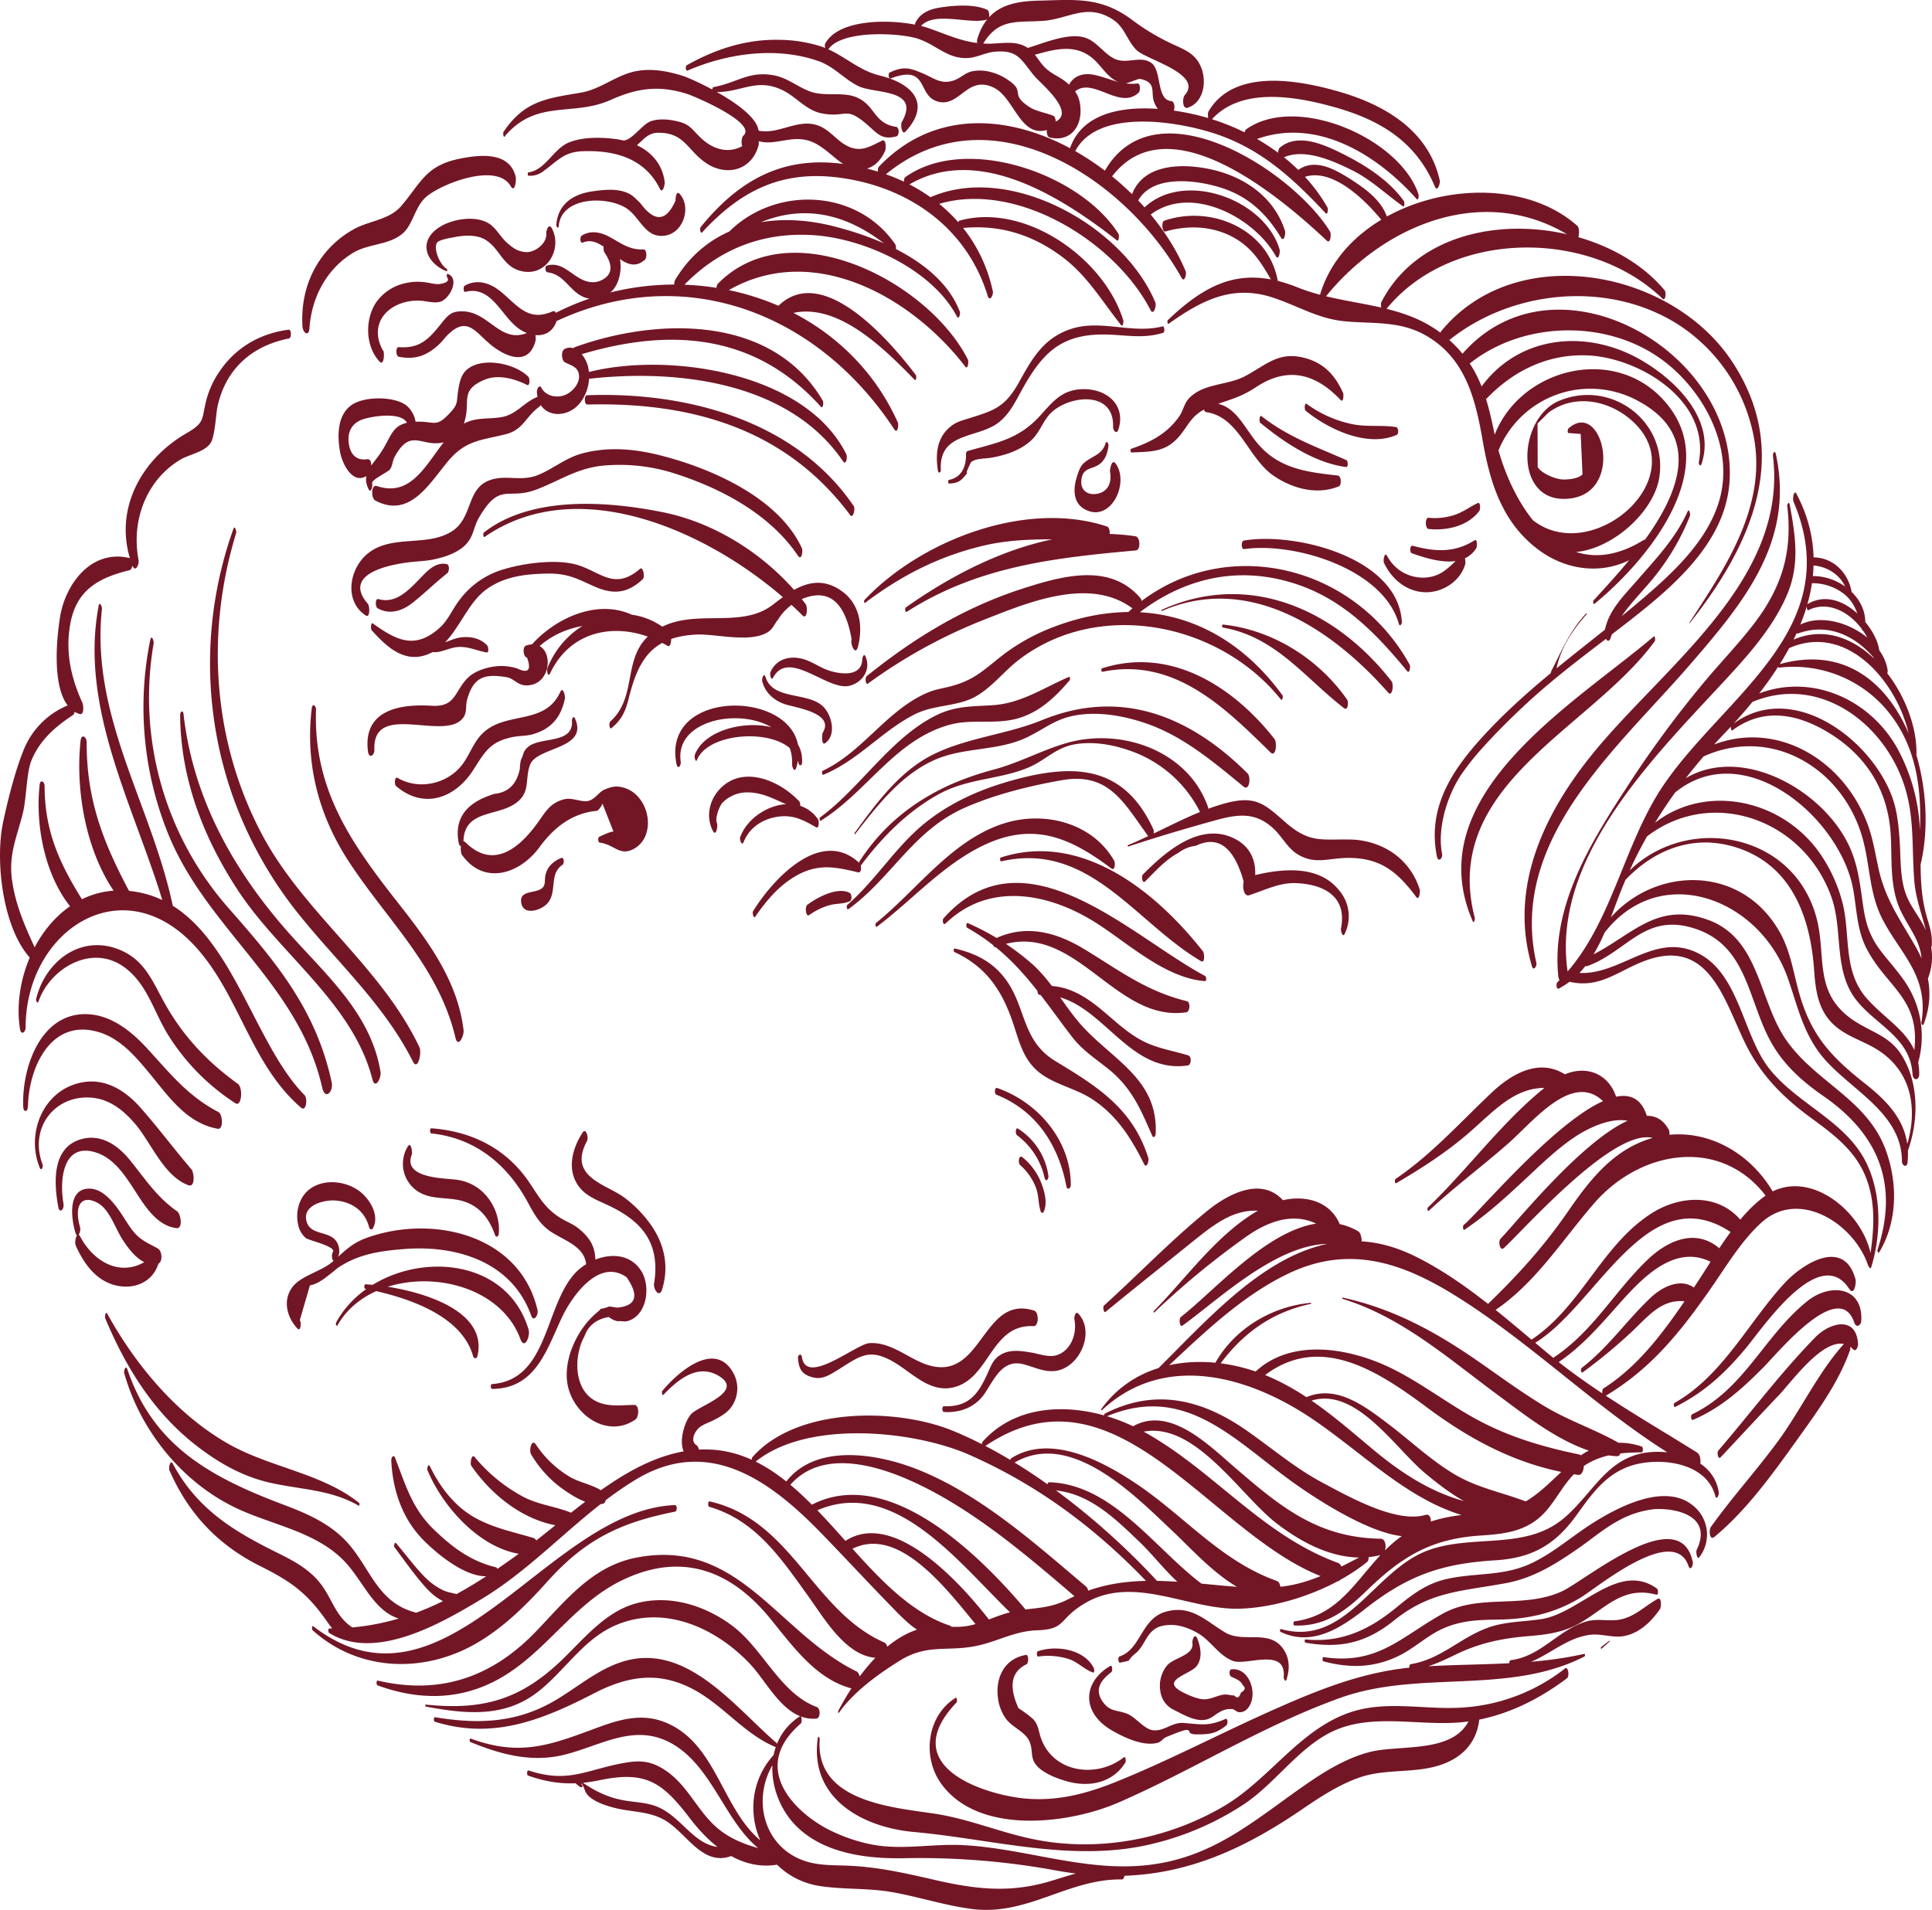<?xml version="1.0" encoding="utf-8"?>
<svg xmlns="http://www.w3.org/2000/svg" viewBox="0 0 747.47 739.06"><defs><style>.cls-1{fill:#721626;}</style></defs><g id="Layer_2" data-name="Layer 2"><g id="Layer_1-2" data-name="Layer 1"><g id="Layer_2-2" data-name="Layer 2"><g id="object"><path class="cls-1" d="M119.75,126.92c-.27,3.67-2.62,1.85-2.75-.75-.52-10.09,2-19.58,8.31-27.65a38,38,0,0,1,11.91-10c5.81-3.12,13.48-3.51,18-8.79,7.53-8.78,9.36-15.62,22.54-18.3,8.47-1.72,19.47-2.66,21.78,7.08.25,1-.3,6.4-1.93,3.56-5.56-9.65-27.94-.51-33.12,4.47-4,3.84-4.74,10.15-8.47,13.59-5.21,4.78-13.46,4.07-19.46,7.73-10.32,6.3-16,17.29-16.83,29.09Zm-8.1.66c-11.07,1.45-20.49,6.87-26.79,16.25a35.59,35.59,0,0,0-4.93,10.6c-2.06,7.71-.36,8.95-7.73,13.18-18,10.36-28.79,30.6-21,51.15,1.15,3.06,2.75-.36,2.4-2.14-2.91-15.14,3-30.86,16.19-38.76,3.51-2.1,9.82-3,11.9-6.8,1.48-2.69,1.93-11.19,2.41-13.49,3.1-14.64,13.18-23.72,27.67-26.59,1.1-.22,1-3.54-.09-3.4ZM50.3,216c-14.72-3.7-25,9.74-27.08,22.83-1.42,8.86-4,33.74,7.49,37.44,2,.65,1.57-3.4,1.17-4.3-4.44-9.77-6.64-19.7-4.69-30.52,2.36-13.16,10.91-17.85,22.92-20.8C51.49,220.31,51.75,216.37,50.3,216ZM27.57,272.43A31.22,31.22,0,0,0,8.84,291c-3.21,8.1-5.95,19.16-7.66,27.27-3.15,14.94-.1,41,10.58,52.54,1.89,2,2-3.38,1.62-4.28-3.94-8.55-7.46-16.68-8.74-26.1-1.36-10,2-16.78,4.22-25.83,1.46-6.07,1.34-15.65,3.38-20.53,3.22-7.71,9.2-12.92,16-17.38,1.1-.72,1-4.83-.69-4.21ZM9.92,397.53c0-37,36.85-62.08,65.21-31.73,17.41,18.63,21.66,45.88,41.31,62.8,2.07,1.79,2.64-3.55,1.39-4.82-22.3-22.61-29.88-74.88-67.53-79-28.53-3.13-46.45,28.46-42.57,53.4.39,2.5,2.19,1.37,2.19-.64Zm5-10.07c4.45-12.67,20.33-22.22,32.85-13.42,9,6.32,11.61,17.13,17,26A85,85,0,0,0,91.06,426.9c2.45,1.61,3.07-6,.92-7.53-12.27-8.85-21.81-19.13-29-32.5-3.86-7.13-6.94-14.36-14.54-18.34C32.9,360.43,17.81,371,14,386.47c-.17.69.45,2.25.89,1Zm-4.11,40.87c.27-15.32,8.94-34.56,27.52-28.9,8.21,2.5,14.06,9.34,19.34,15.71,7.42,8.95,14.42,19.48,26.56,21.65,2.34.42,1.89-5.63.3-6.46C72.43,424,65.7,415.19,56.68,405.44c-6.35-6.87-14.51-13.29-24.39-13C15.07,393,8.35,414,9,428.37c.1,2.05,1.71,2,1.75,0Zm5.66,22.27c-5.34-14.14,4.72-27,18.94-25.85,7.21.59,12.71,5.17,17.16,10.49,6,7.22,10.93,19.93,20.3,23.39,2.81,1,2.2-5,1.21-6.13-6.68-7.79-12.88-16.12-19.67-23.82-5.67-6.41-13.19-11.4-22.19-9.92-15.37,2.54-22.36,19.7-16.83,33.12.62,1.51,1.42-.39,1.08-1.28Zm8.12,15.34c-1.65-9.19-.37-24,12.43-20,6.6,2.06,10.71,8,14.31,13.48,4.13,6.27,8.79,14.78,16.93,15.82,2.66.34,1.64-5.54.32-6.46-8.15-5.72-12.27-12.47-18.43-20-4.37-5.36-10.56-9.78-17.84-8.18-12.33,2.71-11.53,16.91-9.76,26.48.49,2.7,2.39.81,2-1.14ZM31,475c-.73-2.51-1.53-6.71,0-9.1,2.12-3.27,7-.71,8.75,1.06,3.27,3.21,4.87,8.12,7.24,12,2.82,4.57,7.7,11.34,13.82,10.2,2.32-.43,2-5,.3-6-3-1.75-6-2.85-8.49-5.47s-4.21-5.94-6.29-8.92c-2.55-3.66-6.58-8.65-11.5-8.81-8.89-.29-7.29,11.77-5.6,17.16.79,2.5,2.18-.63,1.76-2.06Zm-1.72,6.92c3.08,6.95,7.85,13.74,15.71,15.53,7.19,1.63,14.23-1.46,16.35-8.64.28-.93-.17-4.68-1.82-3.16-10.32,9.5-22.4,4.23-28.52-7.18C29.67,476,28.7,480.6,29.28,481.92ZM15.33,303.76c-1.89,17.32,2.84,39.75,16.37,51.84,2.17,1.94,2.44-3.8,1.71-4.94-9.66-15.08-16.11-27.93-16.15-46.4C17.26,302.43,15.59,301.35,15.33,303.76Zm15.84-17.07c-2.29,21.26,3.07,48.84,18.24,64.8,1.93,2,2.17-3.65,1.63-4.66C40.34,327,33.48,310.28,33.53,287.31,33.53,285.06,31.48,283.75,31.17,286.69Zm7-52.24C30.27,276,54,315.71,64.65,354.68c1,3.52,2.94-.48,2.56-2.4-7.94-40-32.29-74.31-27.77-116.67.09-.91-.94-3-1.29-1.16Zm20,13A130.41,130.41,0,0,0,65.61,324c15.26,36.11,50.13,57.26,59.06,96.91,1.14,5,4.42,1.47,3.65-2.14-6-27.81-21.12-46-39.48-66.9A123.38,123.38,0,0,1,59.44,249c.15-1-.83-3.54-1.24-1.54Zm11.53,29.28c.14,24.35,8.82,47,22,67.27,16.19,25,44.8,44,52.38,73.64,1.08,4.23,3.51-.58,3.14-2.85-3.81-23.39-22.29-38.53-37.05-55.56C89.48,335.37,74.57,308,71,276.28c-.19-1.73-1.32-.9-1.31.43Zm20.64-72.18a154.58,154.58,0,0,0-.49,103,157.09,157.09,0,0,0,27.18,48c14.89,18.22,32,33.92,42.71,55.21,1.93,3.82,3.53-3.41,2.54-5.5-14.9-31.42-44.8-51.89-61-82.52-19-35.91-21.76-77.86-9.91-116.47.2-.64-.52-3.1-1-1.71Zm30.26,69.61c-2.53,21.49,2.66,41.43,14.53,59.51,14.9,22.7,34.57,40.52,41.07,67.84,1,4.3,3.4-.68,3.15-2.84-2.19-18.77-13.42-34.1-24.79-48.58-18.3-23.29-33.32-44.07-32.3-75.48,0-1.66-1.41-2.61-1.66-.45ZM148.27,135.8c-4.28-7.41-1.75-14.68,5.87-18a19.15,19.15,0,0,1,8.4-1.45c2.57.12,5.29,1.13,7.83.4,3.49-1,7.72-8.88,2.88-10.75-.58-.22-.39,1.17-.23,1.39,1.52,2.14-3.16,2.62-4,2.55-1.69-.13-3.33-.59-5-.77a21.44,21.44,0,0,0-7.36.44,18.66,18.66,0,0,0-10.85,7c-4.73,6.58-4.6,17.39,1.09,23.35,1.67,1.75,1.91-3.33,1.39-4.24ZM172.81,104c-2.41-1.36-5.2-7.41-3.79-10,.67-1.24,5.29-1.94,6.77-2.23,3.69-.73,8.59-1.08,12,1,6,3.68,6.75,11,14.78,12.31,9.28,1.49,15.06-9,10.93-16.73-1.18-2.2-2.25.88-2.15,2.07.3,3.74-4.36,7.31-7.79,7.14s-5.58-1.91-7.81-4c-2.52-2.42-4.09-5.81-7.29-7.47-5.08-2.64-13.2-1.34-18,1.54-9,5.41-5.93,13.94,2.3,17.35.31.13.33-.76.09-.89Zm-18.46,34.07c6.06,1.16,10.35-.27,14.88-4.23,2.3-2,2.75-3.33,5.36-5.49,6.32-5.24,9.51.08,14.58,4.46,5.85,5.06,15.23,9.4,18-.83.22-.79.12-4.82-1.53-3.93-11.77,6.27-15.83-7.35-26.67-7.58-4.1-.09-5.51,1.31-7.9,4.29-5,6.23-8.35,10.21-16.85,9.57-1.17-.09-1.13,3.51.09,3.74Zm-12.24,39.64c-4.31.62-6.6-1.94-7.17-6.12s.95-7.51,4.85-9.1,19-3.94,18,3.48c-.09.72.45,3.68,1.63,2.37,3.19-3.52.61-9.82-3-12-5-3-15.92-3-20.68.59-5.33,4-5.22,11.89-4.21,17.78.82,4.81,5.23,13.78,11.16,8.83,1-.87,1.7-6.15-.54-5.82Zm1.87,9.5c-.57-1.58,6.09-4.44,6.92-5.62,1-1.4.94-3.2,1.68-4.6,6.86-12.89,11.31-2.12,21.36-6.64,3.92-1.75,5.34-4.93,6.2-8.85,1.45-6.68-1.78-10.76,7.35-14.56,5.28-2.2,11.61-.39,16.39,2,1.24.62,1.09-2.55.58-3.09-4.82-5-16.88-7.69-23.07-3.4-3,2.06-3.59,5.35-4.13,8.68-.76,4.73.25,5.14-3.73,9.24-4.75,4.9-5.45,2.81-11.49,2.8-11,0-9.95,5.31-15.27,12.78-3.23,4.54-7,7.78-4.14,13.4.89,1.73,1.64-1.33,1.35-2.16Zm63.74-35.63c.35,10.33,12,11.16,17.22,3.63a16.82,16.82,0,0,0,2.51-13.55c-1-3.74-4.71-8.78-9-6.61-1.48.74-1.26,4.44.13,5.16,2.53,1.32,5.08,1.72,5.43,5,.29,2.75-1.73,5.41-4,6.9-3.32,2.21-8.49,1.7-10.54-2-.88-1.63-1.77.6-1.74,1.48Zm-62.59,42.08c13.27,7.06,20.76-6.23,28.15-15.12,6.87-8.26,12.77-8.09,22.3-10.49,7-1.77,7.56-6.67,13.18-10.75,1-.69,1-4.36-.63-3.78-5.45,2-8.2,7-14.37,7.94-5.67.86-10.1-.16-15.21,3-11.17,7-15.93,29.33-32.78,23.6-2.22-.75-2.25,4.7-.64,5.56Zm-2.68,40.14c-11-12.51,10.8-15.54,15.4-16.17,3.4-.47,6.88-.45,10.24-1.21,3.94-.89,8-2.16,11.15-4.81,4.18-3.54,3.64-7.17,6.09-11.35,8.13-13.92,11-6.66,22-10.76,8.81-3.29,15.72-8.21,25.52-9.27a69.51,69.51,0,0,1,28.88,3.23c17.87,5.78,36.39,15.8,47,31.6,1.41,2.09,2-1.82,1.51-2.93-9.09-19.79-35.74-31.24-55.59-36.12-9.67-2.38-19.55-3.16-29.28-.58-6.45,1.71-10.85,5.66-16.75,8.19-6.9,3-12.58-.08-19,2.15-9.54,3.33-6.37,14.93-15.29,20.15-9.57,5.6-22.57,1-31.69,8-7.64,5.85-9.69,18.74-1.07,24.29,1.61,1,1.5-3.61.82-4.38Zm84.8-77.26c40.4-1,76.74,9.38,101.67,42.77,1.17,1.56,2.06-2.46,1.37-3.48-22.61-33.29-64.9-44.3-103.13-42.89-1.24.05-1.15,3.63.09,3.6Zm.33-9.93c34.06-3.89,77.48.94,98.55,31.85,1.25,1.83,1.8-1.66,1.31-2.65-15.81-32-69.17-39.69-99.92-31.78-.85.22-.81,2.68.06,2.58Zm-4.79-8.86c35.39-11.09,68.88-9.19,94.77,19.62.89,1,1.11-1.71.81-2.23-19.54-33.46-64.15-32.33-96.11-20.76C221.26,134.75,221.5,138.15,222.79,137.75Zm-16-9.07C258.41,99.1,314.52,118.17,346,166.16c1.27,1.94,1.79-1.75,1.34-2.75-24.19-53.52-93.27-68.2-141-37.35-.7.45-.42,3.09.4,2.62Zm9.37-41.27c1.14-11.59,19.21-11.62,26.41-6.67,5.25,3.6,7.28,12.06,15.33,10.31,6.72-1.47,9.56-11.15,5-16.09-1.24-1.33-1.63,1.89-1.51,2.54q-4.86,11.3-12.22,2.91l-1.69-2.1c-1.53-1.34-2.42-2.55-4.25-3.44-4.34-2.1-9.81-1.46-14.38-.77-7.35,1.11-13,5.06-13.6,12.79-.07.93.81,1.91.94.52ZM204.46,68a8.43,8.43,0,0,0,6.08-2c5.24-3.78,7.57-7.17,14.7-7.47,12.47-.53,24.18,2.7,30,14.41,1.17,2.35,2-1.55,1.92-2.44C256,60.5,247.49,55,238,53.78c-5.5-.69-12.27-.81-17.58,1.22-6.37,2.43-9.27,10.78-15.93,11.69-.43.06-.4,1.3,0,1.32Zm-9.12-15.33c12.39-14.47,26.21-7.4,40.91-14C246.5,34.08,255,32.86,266,36.4c2.69.87,27.17,11.25,21.58,16.11-.93.81-1.05,5.38.71,4.58,18.94-8.68-19.33-26.2-24-27.69-5.56-1.77-11.55-2.93-17.39-2-8.08,1.22-14,7-22.07,8.43C211.57,38.1,203,38.89,194.83,51c-.3.44-.08,2.5.53,1.79Zm45.9,4.9c5.77,1.44,7-6.09,13.22-6.19,10-.18,11.32,6.25,17.94,11.17C280.62,68.7,291,66.1,293.54,56c.19-.73-.23-4.94-1.71-3.25-6.2,7.06-14.21,6.92-20.92.39-3.12-3-4-5-8.37-6.07-3.31-.85-7.39-1.31-10.69-.18s-7.47,7.52-10.69,7.47c-1.13,0-.94,3,.08,3.26ZM266,27.32c15.47-6.72,34.46-9.41,50.81-3.62,6.05,2.15,9.91,7.07,15.45,9.69,6.32,3,24.06.84,16.62,13.86-.53.92,0,5.23,1.5,3.63,10.22-11.15,2.06-18.71-9.9-21.62-9.09-2.22-14.32-8.48-23.06-11.37a55,55,0,0,0-16-2.48c-12.88-.26-24.67,3.62-35.75,9.85-.55.31-.41,2.37.31,2.06Zm10.09,8.24c10.3.69,16.51-5.94,27.18-.4,5.12,2.66,8.73,7.55,14.66,8.71,9.82,1.91,8.91-3.2,17.77,4.53,3.81,3.31,5.51,5.85,11.07,4.38,1.24-.33,1.24-3.5-.09-3.7-8.24-1.27-7.93-7.44-14.08-10.84-5.83-3.24-13-.54-19.27-2.87-4.88-1.82-8.66-5.27-14-6.24-9.6-1.75-14,2.83-23.3,4.58-.59.11-.57,1.81.05,1.85Zm14.16,17.61c5.16,3.08,9.12,1.75,14.84.91,9-1.33,12.5,2.59,19.1,7.9,6.89,5.55,14.52,4.86,18.27-3.67.33-.74.48-4.71-1.24-3.87-4.93,2.41-8.4,4.73-13.75,1.86-3.61-1.93-6.09-5.46-9.82-7.25-9.22-4.42-17.69,5-27,.54-1.23-.59-1.37,3-.39,3.58Zm30-33.71c4.62-7.94,27.22-6.8,34.5-4.59s11.72,8.05,19.81,7.58c3.43-.2,6.68-2.09,10.13-2.42,9.41-.9,10.38,3.29,15.59,9.48,2.55,3,17.89,15.48,6.14,18.2-1.71.4-2,5.09-.25,5.51C413.77,55,418.6,49.39,418,41.61c-.32-4.41-1.94-6.55-4.88-9.28-2.62-2.43-6-3.49-8.63-6s-4-5.94-6.92-7.83c-4.6-3-9.85-1.6-15-1.59-9,0-15.15-3.18-23.27-6-10-3.5-34.32-4.77-40.06,6-.39.72.33,3.67,1,2.57Zm24.34,10.89c15-5.66,10,6.83,18.4,9S374.27,28.82,384.63,34C393,38.18,395,55.7,407.56,49.28c1.2-.61,1.17-4-.11-4.5-2.67-1.08-6.6-1.74-9-3.26-7.37-4.72-2.59-5.79-6.73-9.29S381.37,26.41,376,27.62c-2.5.56-4.1,2.31-6.35,3.25-5.21,2.19-8.37-.66-12.43-2.39-5.06-2.15-7.61-3-13-.42-.66.31-.48,2.61.36,2.29Zm10.83-19c4.48-8,19.71-1.44,26.65-3.87,1-.36.77-3.25-.09-3.66-5-2.39-13.23-1.74-18.64-.84-3.93.66-7.34,2.15-9.18,5.82C353.7,9.73,354.43,13.12,355.42,11.35Zm24.38,6.54C386,6.76,393.28,8.81,403.65,8.06c9.74-.7,17.08-7.11,27.08-.38,4.47,3,5.27,8,9,11.71s25.95,9.25,18.62,17.44c-.9,1-1,5.57,1.17,4.86,5.92-2,7.36-9.38,5.41-15-1.87-5.33-5.53-7-10.38-9.21a85.88,85.88,0,0,1-16.84-10C425.64-1.35,416-.07,401.8.25c-11.5.25-20.2,3-23.73,15-.31,1,.52,4.95,1.76,2.73Zm15.62,4.58c9.31-2.1,19-6.86,27.33.11,4,3.34,6.66,9.53,12.78,9.69.58,0,5-1.84,5.44-1.76,6.88,1.35,4,5.34,5.62,9.18,1.35,3.2,3.11,4.94,6.59,4.08,1.61-.4,1.63-4.51-.11-4.67-5.74-.54-3.55-11.84-7.61-14.73-4.38-3.13-9.74.87-14.68-1.84-4.54-2.49-7-7.38-12.4-8.31-7-1.19-16.49,3.29-23,5-1.11.29-.88,3.48.08,3.26Zm19.17,14.32c6.91-9,18.18,6.52,26-1,.6-.57.7-3.62-.56-3.48-6.33.72-10.6-2-16.53-3.31-4.43-.94-8.39.26-10.27,4.52-.34.77.14,4.78,1.34,3.22ZM262.44,112.72c13.63-15.33,31.17-23,51.94-21.74,19.87,1.18,46.23,13.19,55.83,31.49.76,1.46,1.42-1.11,1.15-1.83-7.16-18.77-30.92-28.57-49-33.13-23.51-5.92-48.18-1.07-61.22,20.95-.6,1-.29,6.06,1.31,4.26Zm16.23,1.6c33.53-22.36,73.47-.25,94.81,27.58,1,1.3,1.34-2.07,1-2.71-15-30-68.65-58.16-96.84-29.3-.82.84-.45,5.4,1,4.43Zm23.18,8.53c19.25-9.21,39.75,11.55,51.94,24.05.72.73.87-1.34.51-1.82-9.34-12.3-36-44.1-53.44-26.43-.78.79-.66,5,1,4.2ZM180,112.94c10.25-2.61,13.94,9.53,20.82,14.3,4.93,3.42,11.79,3.86,14.3-2.44.35-.88.59-5.14-1.4-4.28-8.93,3.88-12.92-1.58-19.29-7.1-4.22-3.67-9.46-5.77-14.65-2.86-.57.32-.55,2.58.22,2.38Zm31.77-7.55c6.92.7,8.8,8.07,15,9.89a10.42,10.42,0,0,0,10.3-3c4.06-4.4,4.75-16.17-2.22-18.35-1.64-.51-1.52,3-1,3.73,2.24,3.34,4,7.6-.27,10.29-2.88,1.81-5.93,1.53-8.83,0-4.47-2.3-7.77-6.81-13.24-5.14-.75.22-.58,2.44.23,2.52Zm13.68-11.5c8.71-3.86,15.71,14.18,24.1,6.57.75-.68.78-4-.64-3.93-5.67.18-8.63-2.5-13.36-5-3.38-1.77-7.21-2.46-10.54-.31-.71.46-.58,3.12.44,2.66ZM283,92.2c22-15,43.09-12,62.7,5,1.14,1,1.1-2,.68-2.62-14.66-21.44-45.95-22.79-64-5.21-.55.53-.26,3.4.64,2.78Zm-11.33-2.31c16.57-18,33.84-25.06,58.18-20.31,24.74,4.83,44.75,20.39,52.27,44.88.76,2.49,2.28-.27,2-1.72C379.05,89,361.05,72.41,337.92,65.9c-28.55-8-48.84-.21-66.85,22-.41.51-.1,2.77.61,2Zm99.68-1.54c14.43-1.65,27.06,2,38.76,10.43,10.34,7.45,15.87,17.28,23.61,27,.76,1,1-1.41.88-1.79-7.44-24.21-38.08-45.66-63.32-38.62-1,.26-.93,3.08.07,3Zm-10.93-8.48C391,68.43,431.09,92.77,445.14,120c1.19,2.31,2.36-1.74,1.86-2.94-12.33-29.62-56.4-54.31-87.11-40.69-1,.45-.73,3.93.54,3.46ZM350.79,72c27-16.86,59.91,4.26,81.32,21,.85.66.9-2.06.65-2.45-14.57-23.28-59-38.84-82.51-22-.92.65-.54,4.23.54,3.55Zm-9.86-3c40.52-35.76,94.46-.43,116.22,38.54,1.11,2,2-1.55,1.58-2.55C441.35,63.19,378.19,24.41,340,64.55c-.87.92-.12,5.43,1,4.47Zm109.9,20.59c8.49-2.44,17.59-2.22,25.59,1.86,8.23,4.2,12,10.92,16.38,18.64.92,1.63,1.64-1,1.49-1.77-3.85-19.87-25.86-29.09-43.84-22.92C449.23,85.81,449.65,89.93,450.83,89.59Zm-8-4.51c15.56-15.3,42.09-1.58,50.75,14,1.1,2,1.74-1.59,1.5-2.42-5.7-19.94-38.35-31.49-53.38-15.28-.86.92-.26,5,1.13,3.67ZM439,81.24c3.38-14.74,24.4-11.75,34.58-8.21,9.88,3.43,16.63,10,22,18.89,1.24,2,1.87-1.66,1.57-2.58-4.39-13.82-17-21.84-30.92-24.25-12.66-2.2-27.2-.41-29.37,14.37-.22,1.5,1.48,4.62,2.13,1.78Zm-11.09-9.56c21.24-35,67.34,4.46,85.39,21.43,1.56,1.46,1.78-2.69,1.27-3.51-14.68-23.95-69.39-58.87-88.12-21.66C425.94,68.94,426.9,73.35,427.91,71.68ZM414.82,61.23c6.83-20.15,40.67-14.43,55.8-9.32,17.59,5.93,29.8,17.34,42.24,30.56.87.93,1-1.65.75-2.13C503,61.58,482.53,48.9,461.8,44.21c-16.27-3.68-43-5.29-48.34,14.84-.22.84.75,4,1.36,2.18Zm68.09-6.06C507.32,44.05,532.06,59,548.07,77c.74.84.88-1.37.76-1.72-7.1-21.8-47.25-39.12-66.69-25.24-1.21.86-1.06,5.93.77,5.1Zm-14.42-8.56c11.26-13.08,32.39-9.37,47-5.37,18,4.93,32.17,13.18,39.67,31,1,2.26,2.1-1.4,1.88-2.39-4.21-19-20.66-29-38.49-34.24-15.57-4.56-41.09-9.49-51,7.54-.46.79-.21,4.86,1,3.46Zm27.23,14.76c8.19-4.47,19.62.68,27.28,4.45,7.47,3.67,13.11,9.31,19.8,14,.71.51.58-1.7.36-2-5.73-8.06-14.91-13.91-23.64-18.27-7.21-3.59-17.38-8.32-24.43-2.37-.89.75-.82,5,.63,4.16ZM503,69.22c11.79-6.11,26.59,9.5,32.88,17.68.86,1.13,1.08-1.72,1-2.12-1.92-6.77-8-11.29-13.68-15-6-3.83-13.93-8.75-20.72-4.17-.91.62-.67,4.19.55,3.56ZM146.08,235.36c4.62,2.66,9.55,1.06,13.53-2.09,4.61-3.64,8.79-7.79,13.43-11.45.83-.64,1-3.35-.32-3.57-4.44-.77-7.52,2.82-10.36,5.74-4.17,4.29-9.27,9.8-15.9,7.84C145.08,231.42,145.14,234.83,146.08,235.36Zm41.41-27.59c39-27,94.28,1.61,123,30.39,1.77,1.77,2.08-3.22,1.23-4.36-13.12-17.49-33.57-31.19-55.14-35.56s-51-6.5-69.35,7.8c-.44.35-.24,2.09.28,1.73ZM143.8,243.9c5.44,6,12.12,12.57,21,9.56,11.4-3.87,14.27-18.77,23.35-25.37,7-5.08,15.26-6,23.71-6.13,7.72-.1,11.22,1.89,17.79,4.85,7.43,3.34,12.93,3,19-2.66,1-.89.12-5-1-4.07-10.36,9-15.8.46-25.57-1.82-7.82-1.82-19.2-.32-26.66,1.88a32.59,32.59,0,0,0-17.72,12.14c-2.59,3.33-4.26,7.58-7.43,10.49-9.82,9-17.21,4.76-26-1.5-.85-.61-.89,2.17-.47,2.63Zm20.8,7.42c3.56,2.25,6.74.36,10.43-.59,4.95-1.26,8.54.88,13.24,1.76,1,.19.63-2.26.29-2.63-2.62-2.92-6.5-3.67-10.32-3.2-4.3.53-9.18,4.42-13.39,2.35-.81-.4-.88,1.91-.25,2.31Zm-19.75,38.74c-.73-19.16,28-2.5,34.58-12.65,1.26-1.94.67-4.33,1.24-6.46,2.45-9.12,6.86-10.28,15.25-8.91,3.13.51,4.34,3.34,8.1,3.18,11-.47,10.2-19.12-.54-15.38-1.4.49-1.08,4.44.43,4.63q2.63,7.29-3.87,4.18a20,20,0,0,0-7.76-.85c-3.54.28-8.24,1.72-10.86,4.1-5.66,5.14-4.67,11.8-14.41,11.2-12.92-.8-26.66,1.94-24.64,17.7.37,2.89,2.57,1.62,2.48-.74Zm8.37,14.1c10.89,9.34,23,4.53,29.86-6.17,4.48-7,6.42-10.93,15.17-12.76,2.67-.56,5.36-.36,8-1.14,7.16-2.1,10.85-6.68,12.31-13.79.18-.92-.76-4.83-1.79-2.55-6.19,13.62-22.35,6.8-31.1,17.14-2.73,3.22-4.17,7.35-6.65,10.74-5.54,7.55-16.69,10.37-25.24,5.36-1.12-.66-1.25,2.61-.59,3.17Zm26.08,21.57c.21-12.52,13.11-9.65,20.34-15,5.81-4.25,3.28-9.14,5.46-14.85,2.7-7,22.88-5.91,17.29-18-.49-1.06-1.17.39-1.12.94.77,9.31-12.27,6.09-17,10.25-2,1.75-1.55,2.59-2.74,5a17.94,17.94,0,0,0-.4,3.42q-1.8,8.88-9.8,9.7c-9.55,2.89-15.87,8.37-13.86,19,.38,2.06,1.82,1.14,1.85-.52Zm-.5,5.16c8.51,11.86,22.34,7.29,29.93-3.07,5.63-7.69,12.65-13.2,22.35-14.08a6.45,6.45,0,0,0,2-2.77q2.25,5.71,4.52,11.43c1-2.06-6.47,1.8-5.69,1.36-.68.38-.66,2.22.23,2.33,5.79.76,7.69,5.6,13.48,2.16a10.2,10.2,0,0,0,4.6-6.37c1.8-6.52-1.84-14.74-8.35-16.91-3.09-1-4.91-.73-7.92.52-2.2.91-3.76,3.85-6.35,4.44s-6.18-1.37-9.09-.69c-4.92,1.17-6.84,3.89-9.57,7.84-6.65,9.62-17.26,20.33-28.82,8.9-2-2-2.26,3.67-1.37,4.91ZM217.19,332a10.64,10.64,0,0,0-4.93,3.69A9.06,9.06,0,0,0,211,338.8c-.3,1.3,0,3-.63,4.1-1.92,3.38-9.74.89-8.69,6.55.89,4.8,7,2.93,9.54.68,4.83-4.31.81-11.77,6.42-15.49.73-.49.65-3.09-.46-2.62ZM364,181.79c-.75-14.76,14.24-12,22.34-18.29,4.42-3.41,6.69-8.47,9.34-13.19,7.55-13.47,14.57-20.72,30.61-20.87,8.46-.08,15.44,1.92,23.74-.67.73-.23.51-2.67-.23-2.48-11.92,3.07-23.94-2.89-35.63,1.06-10.46,3.53-14.83,11.38-19.85,20.41-5.36,9.66-9.42,11-19.29,14.07-3,.95-5.26,1.43-7.72,3.6-5,4.39-5.37,10.67-4.44,16.69.19,1.28,1.19.75,1.13-.33Zm88.14-56.51c12.79-9.08,24.69-15.3,40.43-10.09,9.58,3.18,17.38,8.15,27.65,9.13,11,1.05,21.28-.29,31.42,5.5,15.35,8.76,19.21,24.67,22,40.72s7.41,31.21,20.88,41.67c12.8,9.95,29.84,10.76,42.36.26.89-.74.41-4.33-1-3.49-31.53,19.57-52.19-14.11-57.64-40.95-3.18-15.62-6.47-27.28-19.07-37.8-16.66-13.91-37.82-11.28-57.09-19-20.77-8.32-34.37-2.5-50.28,12.67-.27.26-.11,1.67.31,1.38Zm-84.91,61.83c4.39-.14,4.95-1.72,7.52-4.68-2.16,2.48.92-3.54.89-3.51,1.7-1.64,5.49-1.36,8.07-1.84,5.54-1,11.07-2.83,15.29-6.71,3.16-2.91,4.39-7.17,7.24-10.22,6.68-7.11,24.86-9.5,24.4,5-.05,1.48,1.41,3.17,2.08,1,3-9.5-4.68-16-14.31-15.54-7.53.36-11,4.68-15.67,9.89-8.42,9.4-16.54,10.68-28.28,14-.78.22-.81,1.36-.71,2q-.3,7.88-6.65,9.23c-.38.14-.34,1.39.13,1.38Zm60.48-15.48c-1.42,4.41-5.09,4.8-8.14,7.35-1.73,1.44-2.35,3.65-3,5.73-1.36,4.4-1.52,9.86,3.15,12.38,10.12,5.47,17.41-10.4,11.87-17.76-1.49-2-2.27,2.51-2.12,3.3.71,3.79-.58,7.59-4.89,8.43-3.53.68-6.5-1.06-6.23-5,.37-5.56,4.42-4.15,7.43-6.75,2-1.73,2.74-4.23,3.08-6.76.11-.81-.7-2.38-1.16-.92Zm10.06,3.47c5.37-.3,10.91,0,15.44-3.41,6.15-4.61,6.21-10.53,13.86-13.77,7.83-3.31,11.83-3.45,19.07-8.23,12-7.91,22.81-5.22,32.52,5.08,1.16,1.24,1.2-2.09,1-2.62-3-6.76-7.25-11.56-14.67-13.58-10.23-2.79-14.95,2.54-23.18,6.94-7,3.74-16.26,2.67-21.89,8.73-1.81,2-2.18,4.73-3.66,6.84-4.81,6.84-11.09,10-18.59,12.58-.41.15-.36,1.46.13,1.44Zm74-58.87c22.91-29.49,63.63-46.43,97.6-23.61,1.63,1.1,2-4.25.92-5.18C581.83,62,521.83,76,510.69,114.12c-.13.46.21,3.22,1.07,2.11Zm24,4.11c25-31.79,79.21-32,107.39-4.8,1.26,1.22,1.54-2.4.86-3.22-25.35-30.41-89.47-34.63-109.6,4.61C534,117.76,534.55,121.88,535.77,120.34Zm22.86,13c24.52-21.26,63.6-25.44,91.27-7.35A66.47,66.47,0,0,1,679,172c3.41,25.78-12,48.44-25.38,68.93,0,.07,0,.36.08.25,24.1-30.38,40-66,16.16-101.67-23.49-35.15-83.39-46.65-112.33-11.29-.82,1-.25,6.28,1.12,5.09Zm8,9c20.82-18.32,55-19.38,77.1-2.61,15.88,12.06,27.36,34,21.39,54.14-4.61,15.5-17.77,27.7-29.67,37.87-19.91,17-41.17,31.51-59.3,50.63-13.24,14-24.21,29-20.24,49,.5,2.52,2.4.81,2-1.07-1.95-10,2.18-23.06,7.87-31.2a102,102,0,0,1,7.83-9.76c5.41-6,11.18-11.72,17.11-17.21,12.4-11.48,26-21.25,39.34-31.63,17.45-13.64,37.82-30.8,39.12-54.72,2.71-50.17-67.85-90.3-103.7-48.5-.88,1-.21,6.22,1.12,5Zm7.09,13.46c10.62-11.83,24.68-19.06,40.89-18.25,19.56,1,47.15,17.29,42.65,41.31-.13.69.56,1.93,1,.76,5.91-17.22-10.28-33-24.08-40.71-21.36-11.91-47.76-8.85-62,12.09-.82,1.2-.29,6.79,1.47,4.83ZM579,176.26a38.42,38.42,0,0,1,48.87-23.72,39.35,39.35,0,0,1,6,2.66c37.18,20.08-1.94,60.16-17.36,77.17-.25.27-.08,1.66.32,1.33,19-15.44,48.24-49.68,29.52-75.52-19.76-27.3-62.58-15.56-69.72,15.34-.43,1.84,1.19,6.24,2.4,2.74Zm34.7,61.08c-6.3,6.69-9.36,14.22-13.46,22.22-1,1.94,1.36,4.37,1.61,1.69.82-8.82,6.19-17.12,12-23.53.09-.1,0-.52-.13-.38ZM607,167.57l4.55.35q.36,7.82.7,15.62c-1.43,1.7-5.56,2.08-7.67,2-2.83-.13-8.1-2.27-9.66-4.8l-.06-16.86,4.24-4.21c9.62-7.19,22.49-5,31.32,2.31,26.61,21.93-14.24,57.79-37.54,39.18-1.47-1.18-1.33,3.65-.81,4.38,14.54,20.41,47-1.62,49.91-20.88,3.26-21.6-18.7-38.08-38.88-29.51-16.31,6.92-17.66,40.84,4.73,37.7,20.91-2.92,11.94-38.55-1-27.07-.31.27-.55,1.89.16,1.81Zm45.94,30.33c-4.72,10.48-12.21,18.26-19.66,26.8-5.22,6-11.42,12-12.53,20.1-.23,1.69,1.47,4.95,2.43,1.92,3.08-9.69,12.46-17.43,18.4-25.45a89.93,89.93,0,0,0,12.24-21.64c.24-.64-.3-3-.88-1.73ZM570.6,355.3c-13.41-51.66,44.71-73.05,69.62-107.18.26-.34.14-2.28-.42-1.81-30.5,25.95-91.36,61.38-70,110.19.45,1,.88-.77.77-1.2Zm23.8,17.3c-10.84-47.78,31.4-83,59.32-115.27,20.87-24.14,40.65-47.75,33.35-81.57-.38-1.76-1.27-.44-1.13.72,5.91,48.83-43.55,82.19-70.92,116.64-18.37,23.11-31.16,51.28-22.31,80.83.58,1.95,2-.13,1.69-1.35ZM691.49,196c2.12,18.21-2.44,32-13.48,46.13-5.4,6.92-11.45,13.32-17.16,20a413,413,0,0,0-31.78,43c-14.08,21.54-28.76,45.68-26.22,72.31.46,4.81,4.07,1.49,3.58-2-6-43.2,32.88-81.94,59.84-111,9.58-10.31,19.81-21.54,25.29-34.7,4.78-11.49,3.08-22.45.88-34.37-.28-1.54-1.07-.37-1,.63ZM603.1,382.52C617.46,375,621.78,358,627.42,344c9.22-22.88,22.87-42.53,39.85-60.29,23.47-24.55,45.93-58.2,27.79-92.56-1-2-1.61,1.93-1.2,2.89,20.83,49-26.41,75-50,109.39-16.41,23.94-20.36,56.51-41.38,76.72-.47.46-.35,2.88.58,2.39Zm15.25-18.19c21.13-32.43,62.09-17.89,73.37,14.27,3.52,10,5.41,19.29,11.72,28.16,9.93,14,32.35,22.61,32.4,42.58,0,1.8,1.94,2.72,2.17.46,1.36-13.65-6-22.25-16.28-30.37-14.18-11.16-21.75-19.56-26.36-37.78-1.79-7.1-3.1-14.29-6.7-20.77-16.18-29.11-55.42-25.54-71,1.83-.27.47.19,2.37.67,1.62ZM614,373.88c15.18-5.42,22-20.29,40.6-14.89,20.18,5.84,21.29,25,29,41.18,5,10.54,12.56,17.51,22,24.07,21.19,14.76,29.12,34,20.78,59.41-.13.41.27,1.6.71.86,7-11.7,7.15-26.35,2.65-39.06-7.12-20.09-27.36-26.56-38.82-43.2-10.44-15.17-10.16-39-30-46.26-20.82-7.61-30.34,7.17-47.43,14.76-1,.43-.72,3.57.53,3.13Zm-6.88,6c12.14,2.86,19.13-4.51,30-8.34,25.18-8.86,30.37,17.62,39.16,34.28,5.69,10.78,13.86,19,23.58,26.17,9,6.66,17.76,12.75,22.07,23.7s2.87,22.53,1.05,33.9c-.11.68.68,1.78,1,.69,3.92-12.76,4-28.3-2-40.47-7.94-16.06-26.59-22.54-37.43-36.23C674.4,400.77,673,377.5,657.63,369.2c-18.35-9.9-32.22,10.92-50.33,6.76-1.18-.27-1.38,3.64-.17,3.92Zm19.21-36.54c11.33-13.58,27.53-21,45.14-15.49,21.65,6.72,28.94,26.94,30.39,47.53.63,8.88,1.79,16.71,9.09,22.41,4.3,3.37,9.56,5,14.26,7.73,14.38,8.28,17.22,23.57,12.17,38.87-.19.6.47,1.68.81.74,4.09-11.54,4.29-25.8-2.32-36.6-4.51-7.37-11.12-8.82-18-13.19-16.58-10.55-11.14-25-15-39.82-9.14-35.6-55.76-41.71-77-13.43-.26.36,0,1.77.41,1.25Zm6.79-16.15C658,303.23,697,315.05,708.51,347c4.12,11.45,1.49,24.78,7,35.78,6.26,12.62,23.48,16.79,24.42,32.82.16,2.7,2.61,2.68,2.6-.06-.06-14.58-11.45-19.26-20.21-29.1-9.57-10.76-6.26-24.91-9.55-37.4a59.9,59.9,0,0,0-8.11-18c-16.43-24.59-52.93-29.7-71.92-5-.24.31-.1,1.69.4,1.21Zm12.6-18.43c27.18-26,66.39,7.38,71.31,35.65,1.32,7.58,1.44,15.42,5,22.41,8.15,16,22.36,19.78,18.09,43-.25,1.36,1.42,3.54,2,1.37a37.53,37.53,0,0,0-5.85-32.32C729,368.7,723.13,365.61,721,351.65c-1.24-8.12-1.81-15.51-5.07-23.14-10.58-24.71-49-44.68-70.83-21.66-.46.49-.14,2.58.6,1.88Zm10.88-14.84c27.55-14.39,57.23,3.05,64.42,32,2.39,9.6,2.44,19.85,6.85,28.9,6.7,13.75,18.58,22.37,15.5,40.82-.1.61.54,1.56.9.62,3.91-10.39,2.41-20.1-3-29.68-6.08-10.74-11.94-18.48-14.6-31-1.25-5.86-2.18-11.69-4.36-17.29-10.4-26.81-39.72-42.19-66.11-26.87-.76.43-.49,3,.41,2.57Zm13.67-11.32c11.53-8.59,24.17-6.65,36,.21,15.22,8.81,24.16,22.41,25.22,40.11.52,8.65-.25,17.3,2.38,25.71,3.39,10.85,12.67,16.49,8.59,30.31-.35,1.2.89,5,2.11,2.69,3.89-7.52,3.82-15,.09-22.59-2.2-4.48-5.64-8.43-7.34-13.18-2.27-6.35-1.9-13.76-2.36-20.49-.42-6.19-1-12.27-3.33-18.09-9-22.52-39.19-44.21-61.69-26.69-.56.43-.26,2.45.33,2Zm6.18-10.29c25.59-11.95,51.43,6,60,30.7,4.42,12.81,3.11,24.76,4.17,37.82.71,8.86,4.46,16.51,5.78,25.28.16,1.05.94.54,1-.27.26-5.56-1.35-8.2-2.64-13.74-2.5-10.72-1.31-21.08-2-31.8a72.18,72.18,0,0,0-9-31.27c-11.65-20.14-36.25-29.64-57.53-18.78-.61.31-.4,2.4.33,2.06Zm11.84-13.95a47.29,47.29,0,0,1,40.39,14.92c15.51,17.08,15.42,39.56,13.13,61.13-.08.71.75,2.1,1.08.8,8.62-34.18-9.13-91.15-54.63-78.12-.4.12-.39,1.32,0,1.27ZM689.8,252c25.81-14.14,48.69,16.66,49.76,39.62.1,2.2,1.86,2.16,1.9,0,.37-24.3-25.54-58.69-52-41.73-.59.37-.38,2.54.34,2.15Zm5.76-6.85c14.25-5.25,26.82,3.68,33.76,15.54.66,1.12,1.06-.7,1-1.2-1.83-13.86-23.35-24.66-35.16-17-.66.43-.6,3,.41,2.62Zm4.22-9.11c6.21-3,12.81-.5,17.55,4a26,26,0,0,1,5.36,7.18c1.61,3.15,1.75,6.33,2.82,9.58.27.84.9.75,1.16,0,2.21-6.65-2.92-14.32-7.44-18.77-5.36-5.28-12.82-8.41-19.82-4.33-.65.39-.45,2.79.37,2.39Zm.35-10.32a19.84,19.84,0,0,1,13.24,4.06c4.58,3.61,5.52,8.43,7,13.71.29,1.09,1,.42,1.12-.33C723.31,231.23,710.83,222,700,223c-.88.08-.8,2.71.06,2.68Zm1.64-6.89c6.2.55,12,4.89,13,11.23.38,2.36,1.88.65,1.6-1-1.23-7.27-7-13.3-14.66-13.37-1,0-1,3,.07,3.12ZM127.38,631.91c17.73,11,43.07-3.61,58.61-12.94,22-13.18,38.39-33.37,60-46.43,28-16.93,51.65.11,71.49,20.49,8.92,9.17,17.6,18.58,26.53,27.75,6.68,6.86,13,14.07,23.16,13.34,2-.14,2-4.52.29-5.08-40.12-13.36-58.58-82.84-110.9-65.36-20.44,6.83-39.2,25.52-56.44,38-22.72,16.43-44.14,28.47-72.69,28.48-.62,0-.44,1.54-.07,1.77Zm-6.54-1.17c18,16.33,43.66,16.93,64.09,4.8,10.25-6.09,18.87-14.65,26.78-23.47,14.71-16.39,28.13-22.86,49.5-27.13.84-.17.81-2.56-.07-2.53-49.4,1.89-88.63,86.45-140,46.85-.4-.3-.55,1.2-.25,1.48Zm153.6-47.66c17.9,5.23,27.63,19.83,38,34.21,6.79,9.38,16,25.88,29.37,24.13,2.22-.29,2.09-5.06.31-5.84-27.8-12.24-35.73-47.48-67.63-54.6-.61-.14-.69,1.93-.09,2.1ZM146.18,651.79h.53c.16,0,.15-.47,0-.49h-.53c-.19,0-.18.61,0,.59Zm-.15.37c16.05,5.89,32.27,5.9,47.44-2.73,17.65-10,28.19-28.48,46.6-37.63,23-11.42,42.25-4.62,57.85,14.43,9,11,18.35,24.46,33.12,27.5,2.61.54,2.24-6,.37-6.94-30.69-15-45.6-51.93-85.45-44-17.08,3.4-27.33,16.85-38.77,28.7-16.94,17.56-37,24.46-61.09,18.83-.51-.12-.55,1.64-.07,1.82Zm18.71,8.22c15.07,2.81,30,4.42,42.89-5.33,10.8-8.2,17.81-20.68,30.67-26.19,18.77-8,38.64,1.07,51.79,14.93,7.16,7.55,13.57,22.26,25.74,21.25,1.69-.14,1.63-3.94.24-4.46-14.4-5.35-20.74-22.57-32.94-31.61-10.56-7.83-24.26-12.08-37.27-8.46-11.74,3.27-20,13.7-28.43,21.8-16,15.37-30.58,19.6-52.71,17.3-.25,0-.25.73,0,.77Zm3.46,5.85c22.7,7.1,41.77-.75,61.67-11,13.4-6.91,25.5-8.62,39-1.17,11.27,6.22,19.22,17,31.21,22,.69.29.68-1.31.33-1.61-16-13.81-34.52-38.5-58.58-31.73-11,3.09-19.39,11.24-29.23,16.5-14.38,7.69-28.71,7.85-44.34,5.27-.51-.09-.53,1.58-.07,1.72ZM182,674.1c11.6,4.77,23.51,8,36,5,14.87-3.61,28-13,42.94-3.81,19.24,11.89,21.65,42.7,46.8,46.18,1.1.15,1.05-2.65-.07-2.87-28.87-5.92-25.78-43.28-51.3-52.49-8.66-3.12-17.09-.6-25.35,2.46-18.16,6.74-29.64,11.23-48.92,4.2-.48-.18-.54,1.15-.14,1.32Zm22.35,13c9.52,3.38,17.86,3.81,27.82,1.74,18-3.75,24.26,1.06,34.92,15,8.68,11.34,21.25,21.25,36.32,17.11,1-.29.92-3-.08-3.24-10.35-2.64-20.09-4.32-27.94-12.33-6.19-6.32-10-14.75-17.39-19.93-5.19-3.65-9.38-4.46-15.65-3.42-15.09,2.49-22.06,8.3-37.77,3.09-.78-.26-.88,1.79-.23,2Zm20.13,4.06.56.44c.32.27.35-.54.2-.72l-.51-.61c-.26-.32-.56.63-.25.89Zm.33-1.19c1.79,2,.89,3.35,3.4,5.45s6.42,3.35,9.45,4.13c7.13,1.85,14.09,1.15,20.55,5.43,8.14,5.39,14.36,18,25.77,12.79,1-.45.88-3.72-.35-3.43-14,3.27-18.34-10.61-29.29-15.18-4.17-1.73-8.49-1.69-12.88-2.48-7.2-1.28-12.35-4.2-18.19-8.4-.61-.45-.87,1.58-.38,2l1.51,1.2c.67.54.75-1.1.41-1.48ZM40.71,510.12c8.23,19.63,19.26,37.27,36.5,50.24,8.05,6.06,16.8,10.93,26.67,13.26,11.94,2.82,23.89,2.64,34.83,9,.4.23.47-.87.22-1.07-14.66-11.64-34.69-13.69-50.88-23-19.84-11.41-35.58-30.37-46.54-50.17-.69-1.25-1,1.17-.8,1.78Zm111.91,88.59c4,5.33,7.92,11,12.41,15.93,3,3.26,8.68,7.74,13.18,5.14a1.5,1.5,0,0,0,.19-2.11,1.88,1.88,0,0,0-.25-.24c-2.08-1-4.35-1-6.47-1.95A25.23,25.23,0,0,1,164.1,610c-3.88-4-7.24-8.61-10.84-12.83-.59-.69-1,1.09-.64,1.55ZM48.07,531.39c6.24,22.28,22.54,42.43,43.62,52.32,13.6,6.38,29.87,8.87,40.94,19.79,9,8.92,12.84,24.18,27.83,23.6,1.21-.05,1.24-2.88.18-3.16-15.38-4.05-17.57-18.51-27.61-28.46-6.53-6.48-15-10.09-23.53-13.29-27.5-10.4-50.18-22.44-60.22-52.31C48.66,528.05,47.79,530.41,48.07,531.39ZM65.6,569.06c7.31,16.68,18.73,28.8,35,36.92,11.83,5.89,18,10.29,25.5,20.88,3.56,5,6,8.6,12.66,8.37,1.64-.06,1.41-3.48.23-4-9.18-4.23-9.81-12-15.33-18.86-4.3-5.3-10.08-8.4-16.11-11.38-17.34-8.56-31.23-17-40.68-34.56-1-1.9-1.74,1.65-1.3,2.65Zm85.77-4c.56,11.62,4.27,22.72,12.61,31.07,6.07,6.08,19.29,16.89,28,13,.71-.31.76-2.43-.06-2.63-9.89-2.41-17-7.78-24.28-14.85-8.25-8.06-10.72-17.06-14.76-27.46-.59-1.53-1.53-.24-1.48.83Zm14,3.79c6.28,15.25,22.79,33.36,40.77,32.79,2.37-.08,2.33-5.86.33-6.47-8.06-2.45-15.91-3.91-23.3-8.22-7.59-4.43-13.1-11.79-16.86-19.6-.57-1.18-1.19.88-.94,1.5Zm17-1.59c8.53,12.3,22.46,23.06,38.08,23.57.49,0,.88-.49,1.08-.86l.75-1.31c.42-.75.43-2.5-.5-2.92-6.16-2.81-13.19-3.25-19.42-6.58a63,63,0,0,1-18.72-15.33C182.41,562.34,181.75,566.35,182.37,567.26Zm23.14-4.43A43.83,43.83,0,0,0,217.45,576c4,2.85,11,7.38,16,5.82,1.32-.41,1.11-3.62.2-4.32-3.8-3-9.25-3.61-13.48-6.19A40.53,40.53,0,0,1,207.35,559c-1.69-2.56-2.78,2.31-1.87,3.79ZM316.4,672.6c-3.29,23,16.74,34.47,37.28,36.32,31,2.8,62.24,12.21,93.2,4.33A111.2,111.2,0,0,0,481.52,698c11.85-8,20.66-21.32,33.34-27.67,15.4-7.71,34-2.33,50.43-3.87,15.15-1.43,28.84-7.94,40.92-17,1.14-.85.46-4.73-.65-3.88a71.43,71.43,0,0,1-40.41,15.21c-12.09.71-24.29-1.85-36.32.2-23.86,4.07-36,26.86-56,38.33-22.52,13-49.8,17.72-75.22,11.91-12.41-2.83-23.55-7.54-36.26-9.44-16.4-2.45-46-4.72-44.21-28.7.06-.74-.6-1.54-.76-.42Zm-7-8.41c-15.17,9.89-12.8,31.53-.75,43,10.67,10.15,27,12.12,41,11.87A292.39,292.39,0,0,1,409,723.88c36.57,6.54,64.15-2.92,94.18-23.35,7.14-4.86,14.53-9.82,22.75-12.69,10.05-3.51,20.85-1.54,30.83-4.69,9.22-2.9,14.92-9.17,15.66-18.74.14-1.82-1.91-5.95-2.8-2.26-4.18,17.3-27.48,12.53-40,15.89-7.88,2.12-15,6.16-21.77,10.69-21,14.15-37,29.88-63.55,32.95-24.58,2.84-47.8-6.54-72.11-7.7-11.64-.56-23.25,2-34.82-.21a64.78,64.78,0,0,1-17.1-5.95c-12.63-6.58-30.39-23.64-10.46-40.88C310.41,666.43,310.24,663.64,309.4,664.19Zm-9.23,14c-17.32,17.76-7.4,48,17.25,51.67,9.1,1.36,18.32.7,27.45,2.28,10.4,1.8,20.51,5.17,31,6.55,21.67,2.84,37.22-11.69,58.12-11.42,1.48,0,1.33-3.57-.09-3.79-10.46-1.7-18.86,2-28.7,4.79-15.54,4.42-28.9,2.6-44.39-1-10.53-2.43-20.59-4.67-31.44-5.26-6.29-.35-12.51.12-18.61-2.1-16.41-6-20.27-26.08-10-39.71.39-.51.15-2.84-.62-2ZM369.71,657c-11,6.84-13.09,22.74-5.61,33.17,14.42,20.1,49.49,15.7,68.73,7.3,29-12.65,55.87-29.79,85.8-40.49,30.61-10.94,65-.91,94.41-16,.25-.14.24-1.08-.1-1-21.17,4.81-42.16,3.54-63.68,5-20.49,1.38-37.86,8.33-56.45,16.58-20.5,9.1-40.5,19.69-61.31,28.06C420.15,694.15,409.25,697,397,696c-14.6-1.2-51.11-11.82-26.93-37.21.31-.33.21-2.15-.4-1.77Zm249.93-19c1-.94,2.09-1.87,3.12-2.82.07-.06,0-.38-.07-.31-1.08.82-2.15,1.64-3.21,2.47-.23.17-.1.89.16.66ZM324.58,662.76c5.69-8.1,15.24-15,23.71-20.25,10.44-6.43,18-3.36,29-5.51,8.44-1.64,15.06-5.83,23.86-6.13,11.62-.4,8.07-4.31,18.74-10.55,18.87-11.05,40,2.73,59.66,2.19,16.47-.46,36.84-7.77,49.51-18.22.66-.55.65-3.61-.48-3-10.83,5.47-21.13,11.54-33.52,12.77-10.46,1-21.28-.48-31.67-1.38-18.1-1.56-33.63-2.21-50,6.12-8.84,4.51-15.09,2.87-24.12,5.51-5.84,1.7-10.6,4.53-16.79,5.11-4.62.44-9.27-.55-13.88.25-15.58,2.69-27.48,19.48-34.33,32.45-.09.17.05,1,.26.68ZM396.9,640.4c-8.14,1.4-11.77,8.54-10.83,16.4a17.24,17.24,0,0,0,3.13,8.3c2.56,3.44,7.49,5,9.1,8.82s0,6.28,3,9.55c2.87,3.09,8.85,5.24,12.83,6.17,8.32,1.94,16.76-.21,21.31-7.69.22-.36.07-2.49-.64-1.93-10.7,8.36-27.6,5.93-32.16-7.72-.89-2.68-.89-4.77-2.86-7a36.48,36.48,0,0,0-3-2.42c-.9-.65-1.82-1.27-2.75-1.88q-5.76-12.78,3.16-17c.79-.49.9-3.84-.33-3.62Zm4.83.61a26.68,26.68,0,0,1,11.84,1c3.42,1.16,6,4,9.22,5.17.73.25.58-1.32.42-1.64-3.7-7.43-14.59-9-21.67-6.57-.56.19-.47,2.18.19,2.09Zm27.82,3.64c-10.76,6.33-11.13,18,.39,24.82,4.81,2.85,12.51,6.45,18,4.91,1.33-.38,2.06-1.7,3.24-2.19,13.1-5.48,6.12-1.15,11.32-1.07s7.9-.16,12-3.5c.56-.46.63-2.88-.41-2.43-6.55,2.85-9.11,2.1-16,1.54-4.68-.38-7.38,3.13-11.73,2.84-3.62-.24-6.8-5-10.22-6.39-3.76-1.49-6.49-.77-9.12-4.16-3.7-4.74-1.64-8.49,2.91-11.94.61-.46.45-2.93-.4-2.43Zm3.78-1.26c5.62-1.24,1.61,0,6.17-3.75,3.78-3.13,4.14-9.26,10.36-10.53,4.78-1,9.34.45,13.54,2.85,5,2.85,8.18,8.76,13.65,10.77,5.24,1.92,20.58-5.44,19.61,6.2-.06.74.66,2.28,1.1.88,1.23-3.88,1.26-7.95-1.17-11.57-5.43-8.1-15.43-2.2-22.7-6.6-7.58-4.57-13.07-10.68-22.78-8s-9.57,14.5-18,17.37c-.68.23-.51,2.54.22,2.39Zm28-7.58c.68,4.74-7.16,5.62-9.78,8.63a12.42,12.42,0,0,0-2.62,10,9.23,9.23,0,0,0,5.49,7.34c3.63,1.86,8.56,4.78,12.73,3.5,1.86-.57,3.17-2,4.87-2.84a7.59,7.59,0,0,1,4.86-1.07c.79.18,1.44,1,2.29,1.15,2.59.37,4.27-1.87,5-4.12,1.63-5.17-1.49-13.1-7.75-12.44-1,.1-.87,2.45-.13,2.82,1.56.78,3.83,1.51,4.47,3.27q1.89,1.5-.68,2.93c-.59,2-1.45,2.39-2.56,1.1-1.92,0-2.62-.67-4.81-.2-2.43.52-4.72,1.85-7.28,1.67s-7.11-2.12-9.34-3.59c-6.16-4.05,4.53-6.19,6.88-9.24s1.56-7.36.29-10.59c-1-2.46-2.1.32-1.91,1.7Zm39.5-6.81c11.6.49,19.65-5.43,27.78-13.34,13.62-13.23,24.94-20.23,44.21-21.46,9.7-.62,18.36-1.69,25.15-9.3,5.15-5.77,8.1-13.26,14.84-17.66,7-4.59,14.18-5.13,22.29-5.23.7,0,.65-2,.08-2.25-9.48-3.26-18.77-.91-26.35,5.54-11.65,9.91-17.13,19-33.89,20.1-13.37.88-24.94,2.31-35.68,11.39C526,608,520,624.9,500.79,627.41c-.51.07-.48,1.54,0,1.56Zm-5.41,2.46c12.12,5.82,23.15-1.36,32.75-8.88,16.39-12.86,29.35-17.51,50.21-18.79,14.42-.88,23.31-6,31.67-17.63,5.54-7.71,10.81-15.24,20-18.64,10.59-3.91,29.9-2.26,33.54,11.25.53,2,1.53-.31,1.38-1.31-1.8-11.94-15.09-16.41-26.26-15.55-16.8,1.28-22.29,16.08-33.79,25.68-15.18,12.67-35.9,5.73-53.32,12.69-20.39,8.15-31.13,37.11-56.07,30.09-.4-.11-.41.94-.11,1.09Zm9.66,4.21c13.67,2.34,23.57,0,34.32-8.66,14.16-11.37,26.25-11.22,43.31-14.41,11-2.06,19.93-7.82,29-14.21,4.7-3.32,9.29-7.2,14.38-9.91A36.58,36.58,0,0,1,639.93,584c7-.52,23.19,1.8,16.47,15.81-.31.65.12,4,1.09,2.72a14.35,14.35,0,0,0-2.11-19.62c-10.92-9.53-29.3.24-39.18,6.47-7.9,5-15,11.38-23.5,15.44-10.69,5.12-21,3.73-32.1,6-8.17,1.64-13.74,5.79-20.08,11-10.47,8.68-21.43,14-35.47,12.57-.38,0-.38,1.15,0,1.22Zm6.91,7.19c10.35,2.82,20.08,2.54,29.79-2.42,5.4-2.77,9.9-7,15.37-9.72,7.53-3.69,14.54-3.89,22.67-4,11.59-.17,21.89-2.51,31.86-8.6,6.51-4,35.89-28.45,41.58-12.16.76,2.18,1.91-.28,1.65-1.52-4.95-23.78-41.7,7.33-50.77,11.42-14.93,6.75-31.88.78-45.82,8.5-16.45,9.12-25.24,20-46.27,16.88-.48-.07-.5,1.51-.06,1.63Zm33.87,3.47c6.47-.89,11.56-3.28,17.41-6.12,9.43-4.58,18.35-6.32,28.71-7.15,6.51-.53,12.45-1.37,18.27-4.46,10.36-5.49,17-15.11,30.51-11.54,1,.26.81-2,.25-2.36-14.86-10.7-29.61,9.45-44.52,11.81-7.07,1.11-14.36.9-21.16,3.47-10.69,4-17.77,12-29.53,14-.81.14-.69,2.48.06,2.38ZM584.59,645c11.63-.81,19.44-11.1,30.72-12.4,4.54-.52,8.82,1.37,13.33.43,5.88-1.24,10.38-5.7,13.62-10.44.46-.68.66-4.76-.9-3.89-5.6,3.11-9.63,7.81-16.51,8.24-4,.25-7.44-.64-11.41.6-10.76,3.35-17.23,13.38-28.91,14.88-.88.11-.8,2.63.06,2.58Zm-293-78.75c19.64-17,61.71-12.88,83.45-3.28,27.82,12.29,50.76,29.85,71.38,52,1.29,1.39,2-2.45,1-3.47-20.91-22.61-50.12-46.09-78.79-57.85-22-9-60.57-9.19-77.59,10.29-.41.47-.1,2.83.51,2.3Zm12.66,10.21c14-19.17,42.31-7.26,58.79,1.89,20.1,11.17,37.91,26.7,55.32,41.6,2.58,2.21,3.74-4.37,1.84-6-20-16.89-41.3-36.07-66.08-45.67-15.64-6-39.43-9.8-50.57,5.9-.45.64,0,3.16.7,2.25Zm10,8.87C347,569.09,373.74,609,394.93,627.79c2.36,2.09,2.79-3.86,1.58-5.29-17.63-20.84-52.87-55.85-82.71-40.08-.85.45-.54,3.4.47,2.9Zm13.45,15.2c20.4-13.27,41.74,19.08,53.07,31.88,2.16,2.45,3.07-4.15,1.75-5.84-10.37-13.26-36.45-42.77-55.52-30.25-1.26.83-.64,5.08.7,4.21ZM380.56,560c53-36.63,90.12,39,136.24,51.87,3.06.86,3.39-6.15.92-7.06-29.88-10.93-48.59-36.38-75.93-51.18-19-10.28-46-13.33-61.69,4.33-.33.38-.2,2.49.46,2Zm11,6.55c22.23-14.19,47.62,12.31,62.41,26.22,9.5,8.93,25.16,27.21,39.7,25.17,2.23-.32,2.29-5.48.32-6.18-21.48-7.62-35.59-24.92-54-37.36-13.2-8.91-33.52-19.83-48.78-10.09-.64.41-.32,2.67.36,2.24Zm14.39,10c14.73.46,24.91,10.54,35,20.19,7.46,7.17,14.32,17.44,23.84,21.85,2.22,1,2-4.32.67-5.32-18.17-13.32-34.84-39-59.54-39.69-1,0-1,2.93.07,3Zm32.73-21.43c21.47-8.58,40.32,22.79,55,34.2,11.38,8.82,26,16.13,40.63,12.38,2.29-.58,2.45-6.23-.15-6.27-24.56-.4-38.95-12.52-56.84-27.93-10.15-8.74-25-23.67-39.17-15.46-.86.49-.69,3.56.5,3.08Zm-11.08-6.8c30.54-13.24,49.38,8.44,72.23,25,8.75,6.34,43.13,29.66,53.1,18.06,1-1.21,1.12-5.9-1.38-5.17-11.44,3.34-29.72-7.08-39.75-12.39-10.77-5.71-19.74-13.48-29.68-20.39-17.26-12-35.33-16.34-54.72-6.37-.36.19-.26,1.46.2,1.26Zm-1.38-2.53c24.36-22.86,57.4-13.25,82.2,3.75,25.58,17.52,46.18,41.67,79.81,39.31,1.92-.13,1.8-5.16-.13-5.16-23.14.09-39.71-8.41-57.13-23-12.29-10.27-24.11-20.82-38.87-27.47-22.08-10-50.72-9.15-66,12-.08.11,0,.71.13.57Zm19.65-11.52c16.23-14.81,32.32-31.67,52.39-41.35,23.32-11.25,43.74-4.6,64.56,8.31,32.53,20.16,59.27,48.54,92.9,67.08,2.49,1.38,2.93-4.93.88-6.22C636.6,549.57,616.17,538.2,598,523c-15.83-13.21-32.15-27.88-50.8-37-42.58-20.83-74.53,19.68-101.92,46.29-.5.48-.17,2.66.61,2Zm24.34-3.81c9.14-13.48,20.93-22.52,37-25.93.14,0,.13-.4,0-.39-15.64,1.41-30.46,10.53-37.72,24.54-.25.48.17,2.61.74,1.78ZM519.4,502.6c22.77,6.95,40.87,23,59.68,36.9,13.1,9.69,29.65,23.11,46.45,24,2.29.12,1.69-4.63.3-5.41-9.21-5.17-19.27-8.48-28.38-14s-17.59-11.8-26.29-17.82c-16.06-11.11-32.5-20-51.74-24.15-.15,0-.16.43,0,.47Zm-32.66,31.71c22.32-19.6,45.57-4.4,65.47,10.41,17.71,13.17,36.23,22.83,58.32,26,2.85.41,3-7.36.43-7.9-13.44-2.78-26.18-6.48-38.38-12.89-11.8-6.2-22.29-14.6-34.28-20.47-15.86-7.76-38.23-11.85-52.43,1.19-.89.81-.09,4.51.87,3.67Zm17.15,9.19c18.65-10.16,35,16.16,47.38,26.5,10.4,8.72,25,19.31,39.17,15.84,1.66-.41,1.87-4.06.25-4.69-9.46-3.67-19-5.34-27.9-10.62s-16.73-12.65-25-19c-10-7.6-21.67-16.77-34.19-10-.63.34-.36,2.34.33,2Zm72-34.85c17.37-10.64,27.93-28.17,41-43.17,19.12-21.89,52.56-26,69.15,1.52,1.25,2.07,2-1.88,1.42-3-10.81-21.47-35.9-32.48-57.87-19.43-9.77,5.8-16.77,15.26-23.11,24.44-9.39,13.6-19.54,24.74-31.44,36.19-.69.66-.41,4.2.82,3.45Zm16,12.11c25.64-13.15,45.79-69.33,80.83-41.71,2.51,2,2.92-3.91,2-5.25-8.45-12-24.1-11.72-35.78-4.27-19.62,12.54-27.28,36.71-47.32,49.45-.5.32-.35,2.11.3,1.78Zm9.91,7.14c9.7-6.26,16.88-14.63,24.49-23.2,9.5-10.69,22.82-24.81,37.81-15.13,2.21,1.43,2.61-5.19,1.24-6.39-9.14-8-20-3.3-27.92,4.29-12.8,12.25-21,27.61-36.08,37.67C600.51,525.69,600.9,528.48,601.8,527.9Zm10.44,3.2a202.69,202.69,0,0,0,19.15-15.84c7.89-7.53,13.14-14.45,24.78-10.76,2.13.67,1.65-3.72.9-4.61-5.19-6.18-13.39-2.51-18.39,2.21-9.41,8.88-16.3,19.18-26.74,27.23-.5.39-.23,2.17.3,1.77Zm8.7,9.18c17.73-10.46,29.22-24.88,40.87-41.58,6-8.61,11.86-18.53,19.68-25.62,14.61-13.24,35.84.52,41.21,16.46.52,1.54,1.64.23,1.57-.83-1.25-18.34-24.5-38.42-41.75-25.66-11.34,8.38-19.13,23.27-26.91,34.77-9.88,14.61-20.08,29.77-35.2,39.42-.92.59-.55,3.67.53,3Zm27.18,4.14c11.36-5.7,19.4-13.17,27.5-22.94,6.54-7.88,28.39-40.34,39.8-22.76,1.94,3,2.82-2.32,2.45-3.69-4.41-16.12-20.32-6.29-27.66,1.73-14,15.31-23.8,35.6-42.35,46.12-.48.27-.32,1.83.26,1.54Zm6.93,5c11-4.76,18.85-11.93,27.21-20.32,5.52-5.54,29.34-34.73,35.16-17.25.69,2.08,2.57,1.14,2.68-.71.79-13.21-11.88-14.86-20.89-7.64-16.72,13.4-24.23,34-44.53,43.77-.7.34-.48,2.52.37,2.15Zm10.66,14.47c7.54-8,15-16.12,22.63-24.12,5.52-5.82,20.13-26.54,28.59-17.65,1.22,1.28,2-1.27,1.92-2.08-.59-10.82-10.67-8.54-16.56-2.53-13.32,13.62-25.06,29.35-37.48,43.8-.66.75-.11,3.66.9,2.58Zm-2.44,30.84c12.32-10.19,22.25-24,31.51-36.9,7.9-11.05,16.48-22.57,21-35.45.3-.84-.31-4.58-1.77-3-10.14,10.89-17.14,26-25.9,38-8.39,11.47-18,22-26.24,33.57-.75,1.06-.52,5.36,1.38,3.79ZM427.72,507.66c10.82-8.9,21.78-17.59,32.68-26.38,12.08-9.74,20.7-16.63,36.42-10.46,1.88.74,1.75-3.46,1.18-4.3-8.11-11.87-21.69-5.45-30.93,2.05-13.94,11.33-26.59,24.54-39.93,36.61C426.57,505.7,427,508.18,427.72,507.66Zm18.81.25a319.08,319.08,0,0,1,34.9-28.85c12.23-8.88,24.8-11.27,35.79.49,1.8,1.92,2.1-2.92,1.86-3.75-3.64-12.5-17.35-14.49-28.19-9.49-18,8.28-31,27.37-44.53,41.06-.14.14,0,.75.17.54ZM457.44,513c17.14-12.44,44.51-39.35,67.16-29.57,2.69,1.16,2.87-5.79.83-7-24.1-13.81-51.68,20-68.54,33.16-.92.72-.47,4.11.55,3.37Zm95.4-44.52c9.81-9.12,20.61-17.16,30.67-26,10.89-9.6,27.92-31.85,40.32-11.77,1.51,2.44,2.41-1.51,2.25-2.68-1.87-13.41-14.44-17.71-25.28-9.61-18.2,13.6-32,33.18-48.37,48.83-.34.33-.09,1.72.41,1.25Zm-12.63-10.65c9.86-5.8,19.42-11.93,28.08-19.45,11.53-10,20.44-21.13,37.18-16.18,2.54.75,2.16-5,.68-6-10.1-7-20.95-1-28.92,6.49-12.3,11.59-23.19,23.91-37.29,33.52-.46.31-.29,2,.27,1.64Zm26.41,18c9.54-6.4,17.77-14.2,26.13-22,5.19-4.88,10.44-9.77,16.36-13.75,6.95-4.67,19.91-10.54,26.5-3.05,1.83,2.07,2.1-3.14,1.91-3.91-8.26-33-63.22,34.46-71.22,40.88-.48.38-.31,2.29.32,1.87ZM581.78,483c9.13-8.46,49.85-54.89,61.69-40,2.18,2.75,2.9-4.38,2.19-5.75-12-23.12-57.25,34.06-65.1,42.07-1,1-.29,5,1.22,3.63ZM190.41,537.46c16.64-.1,20.94-14.72,26.89-27.46,3.75-8,14.27-23.43,25.11-15.76q7.41,10.67-3.55,11.77l-3.1-.46c-5.8,2.12-1-.86-5.07,2.57-7.5,6.35-13.07,18.38-11,28.16,2.48,11.54,15.5,20.4,26.18,13,1.28-.88,1.66-5.65-.53-5.63-5.28.06-10.75,1-15.56-1.89-7.89-4.69-7.75-17.36-3.65-24.67q2.19-6.21,9.41-7.46a8,8,0,0,0,3.41,1.64c2.25-.2,2.72.56,5.07-.51,6.5-2.95,7.54-13.18,4.23-18.69-5.93-9.87-19.65-6.26-26,.87-11.64,13-10.21,41.08-31.9,42.65-.63,0-.58,1.85,0,1.85Zm66.34,2.2c5.37-5.61,12.88-12,21-7.43,10.66,6.06-6.78,11.51-10.14,14.76-3.63,3.5-7,17.76,1.65,17.16,1.91-.14,1.41-4.16.23-4.89-2.67-1.64-.61-5.56,1.24-7,1.44-1.12,3.56-1.79,5.17-2.61,2.42-1.24,5-2.62,6.72-4.77A12.37,12.37,0,0,0,284.09,532c-7-14.08-21.78-1.08-27.83,6.21-.33.4-.09,2.1.49,1.5ZM130.57,512.84c14.13-24.84,60.7-22,70.76,5.3,1.62,4.39,3.92-1.12,3.18-3.62-10.07-33.8-59.58-30.31-74.49-2.7-.23.42.14,1.75.55,1Zm10.9-14.1c14.88,2.95,37,9.75,41.55,26,.32,1.13,1.43,1.1,1.7,0,4.75-20.29-29.81-27.09-43.29-27.76-.68,0-.6,1.72,0,1.85ZM116,510.83l3.9-13.42a12.21,12.21,0,0,0,4.86-2.21c-1.15,1.13,8.44-6.44,4.74-3.71,8.18-6.06,16.93-7.38,27.06-8.17,20.21-1.56,41.49,5,48.92,25.66,1,2.92,2.91-.23,2.49-2-6.69-28.9-39.92-37.11-65.6-28.16-6.36,2.22-8.87,5.2-13.76,9.46-4.19,3.66-12.23,5.39-15.5,9.8-3.89,5.24-2,11.8,2,16.05,1.21,1.29,1.57-2.4.89-3.26Zm13.77-23.18c1.85-1.66,1.83-4.45.77-6.6-2.47-5-10-2.72-11.8-8-2.31-6.65,6.79-9,11.55-8.45,6.27.69,10.93,4.2,12.51,10.28.22.85,1.07,1.21,1.54.33,2.59-5-1.32-11.3-5.28-14.28-5.23-3.92-13.53-4.88-19-.95-4.26,3-5.89,8.94-4.71,13.92a9.19,9.19,0,0,0,2.93,5.16c1.24,1,12.17,3.31,10.47,5.52-.63.82-.33,4.32,1,3.08Zm28.11-44.17a12.77,12.77,0,0,0,3.9,17.63l.43.26c5.38,3.07,11.6,1.71,17.29,3.55,6.36,2.06,9.88,6.89,12,12.95.42,1.2,1.37.62,1.48-.4a20.15,20.15,0,0,0-7.37-17.22,18.48,18.48,0,0,0-9.8-3.83c-4.49-.53-20.07-.62-16.49-9.65.32-.8-.32-5-1.4-3.29Zm9.06-4.88c16.83,1.78,29.18,11.87,37.11,26.39,2.14,3.92,4,7.5,7.45,10.42,5.27,4.44,15,6.11,15.32,14.49.12,2.76,2.82,4.25,3.3.72.9-6.6-1-11.11-6.5-15.41-1.94-1.54-4.38-2.46-6.48-3.72-6.3-3.79-8.59-8.38-12.5-14.14-8.86-13-22.28-19.63-37.75-20.74-.68-.05-.68,1.92.05,2Zm58.39-.24c-4,6.22-6.19,14.46-1.25,20.94,2.78,3.66,7.44,5.31,11.43,7.21,12.66,6,20.1,14.32,17.54,30.2-.35,2.11,2,5.74,3.12,2.23,2.66-8.6,1.05-17-4-24.47a46.83,46.83,0,0,0-10.67-11.09c-6.76-5.08-22-7.87-14.4-21.83.7-1.3-.35-5.45-1.79-3.19ZM334.67,233.29c14.06-10.59,28.47-18,45.73-22.12,16.2-3.84,31.48-1.78,47.73-2.77,1.6-.09,1.55-4.19.21-4.64-31.35-10.47-72.21,5.36-93.93,28.47-.2.22-.09,1.32.26,1.06Zm16.1,3.48c27.58-17.64,57-20.9,88.65-23.77,2-.18,1.77-5.21-.14-5.49-31.77-4.75-63.6,9.71-88.8,27.53-.48.34-.28,2.09.29,1.73Zm-15,27.78a200.83,200.83,0,0,1,46-25.15c17.49-6.91,41.67-16.72,58-2.68,2.29,2,2.62-3.9,1.47-5.25-11.76-13.84-30.37-8.6-45.54-3.72-22.57,7.26-42,19.08-60.38,33.9-.78.63-.4,3.56.49,2.9Zm-17.18,35.24c13.3-5.52,22.23-16.51,34.76-23.1,7-3.68,14.22-3.2,21.28-5.85,7.52-2.83,13-10.38,19.08-15.15,30.94-24.19,77.87-14.92,101.83,14.95.56.7,1-1.12.63-1.59-21.73-29.83-53.85-39.73-88.58-26.42a77,77,0,0,0-20.93,11.88c-6.82,5.46-10.27,8.79-18.91,11.08-2.79.74-5.59,1.11-8.3,2.2-16,6.45-25.47,23.12-41.12,30.46-.48.22-.34,1.79.26,1.54Zm117.64-59c18.63-16.28,41.18-22.72,65.19-14.8,18.41,6.07,31,19.16,43,33.71,1,1.17,1.3-1.82,1-2.43C523,216.55,469.21,205.55,435.28,238c-.76.72-.26,3.83.92,2.8Zm13.28-4.36c33.71-14.68,65.91,7,87.55,31.57,1.61,1.84,2.29-3.13,1.3-4.4C516.57,235.66,483,220.75,449.41,236c-.14.06-.09.49.07.42Zm23.64,6.42c20.34,3.52,31.55,19.32,46.79,31.14,1.6,1.25,1.87-2.34,1.28-3.2-11-15.87-29-27.13-48.1-29.11-.41,0-.4,1.09,0,1.17ZM317.51,317.6c17.78-11,28.63-31.13,49.61-37.07,8.67-2.46,17.34-.13,26-2.36s15-8.22,20.72-14.93c.21-.25.24-1.52-.32-1.28-10,4.29-18.45,10.26-29.66,10.94-7.89.48-14.3.28-21.62,3.88-17.61,8.68-29.28,28-44.93,39.52-.36.26-.23,1.58.22,1.3Zm109-57.64c27.62-5.69,47.05,13.52,65,31.17,2.19,2.15,2.67-3.79,1.55-5.21-16.09-20.46-40.26-35.76-66.7-27.3-.4.13-.3,1.43.13,1.34Zm-95.7,62.84c8.45-10.87,17.48-22.63,30.31-28.53,11.62-5.34,24.81-3.43,36.31-9,7.36-3.57,11.27-7.49,20.08-8.67,8.43-1.14,17.18.43,25.19,3.09,14.88,4.95,26.49,14.94,38.43,24.69,2.31,1.89,2.9-3.75,1.53-5.12-22.52-22.42-49.23-33-79.49-20.61-13.65,5.58-29.29,6.82-42.42,13.45-12.92,6.53-21.81,18.84-30.11,30.22-.1.15,0,.72.17.5ZM333,335c8.28-11.09,18.17-21.11,30.44-27.81,11-6,23.18-5.5,34.31-10.13,7-2.93,10.64-7.93,18.75-9.15,6.68-1,13.87.22,20.18,2.41A47.66,47.66,0,0,1,465,315.74c1.33,2.84,2.87-2,2.36-3.45-7.62-21.84-33.71-31-55.08-24.66-9.28,2.74-17.71,7.38-27.2,10a117.35,117.35,0,0,0-17.68,6.13c-14.55,6.66-26.17,16.13-34.9,29.6-.29.46,0,2.33.54,1.62Zm-4.78,16.83c16.84-12.2,25-30.46,45.15-39.32,11.52-5.07,25-8.43,37.44-10.6,18.32-3.19,24,8.78,33.52,21.8,1.5,2.05,2.46-1.57,1.9-2.79-11.42-25-31-25.61-55.15-18.79-12.43,3.51-24,8.7-34,17-11,9.17-18.44,21.67-29.3,31.06-.39.34-.12,2,.41,1.63Zm11,6.81c12.79-9.66,23.94-22.12,38-29.84,20.62-11.32,35.32-5.86,52.69,7.23,1.53,1.16,1.61-2.16,1.17-2.93-8.39-14.71-27-19.44-42.63-14.48-20.26,6.42-33.62,25.74-49.51,38.52-.41.34-.2,1.85.26,1.5Zm30,9.74c12.66,5.89,18.66,15.24,22.91,28.09,2.06,6.23,3.6,12.52,8.49,17.25,5.75,5.55,14.46,7,21.11,11.1,10,6.19,15.83,15.41,20.92,25.65,1,1.94,1.94-1.34,1.65-2.28-6-19.28-19.83-27.78-36-37.6C395.66,402.94,397,390.66,389.8,380c-5-7.37-11.84-11-20.38-12.95-.57-.13-.58,1.12-.16,1.32Zm5-9.36c18.86,10.67,27.66,25.36,40.37,42,3.88,5.07,8.72,8.31,13.68,12.2,9.39,7.37,12.84,15.55,17.47,26.2.54,1.25,1.34.21,1.38-.67,1-20.85-16.06-28.26-28.19-41.45-7.12-7.74-11.61-17.09-19.53-24.21a95.78,95.78,0,0,0-24.95-15.88c-.71-.32-.78,1.52-.23,1.84Zm-8.41-1.63c17.19-16.69,40.74-11.54,58.68,0,12.33,7.95,26.46,21.08,41.63,22.26.81.07.62-1.73.1-2C437.47,362.35,396.33,320,365,355.42c-.48.55-.15,2.8.67,2Zm19.54,9.1c30.12-11.8,45.34,29.36,73.59,25.23,1.52-.23,1.7-4,.22-4.31-15.83-3.89-26.12-11.92-39.79-20.2-11-6.65-22.65-9.63-34.57-3.9-1,.49-.75,3.69.55,3.18Zm17,18.51c23.16-1,32.56,30.91,57.19,27.29,1.42-.21,1.53-3.46.21-3.88-5.67-1.78-11.58-2.63-16.95-5.25-6.4-3.14-11.26-8-16.67-12.47-7.11-5.87-14.39-10.12-23.86-9.05-1.27.14-1.18,3.41.08,3.36Zm-15-51.69c34.1-7.82,51.74,23.57,77.29,38.6,1.65,1,1.32-3.09.79-3.75-18.63-23.68-47.27-46.38-78.22-36.33-.45.15-.33,1.59.14,1.48Zm-124-38.7c-3.05-21.58,44.17-23.25,43.1,1.09-.05,1.06.93,3.54,1.61,1.35,9.3-30-52.75-33.45-46.34-1.43.49,2.44,1.87.64,1.63-1Zm6.34-.62c4.94-12,36.87-12.58,39.24,1.18.22,1.26,1.29,1.33,1.37,0,1.23-19.61-36.05-18.25-41.52-2.94-.23.66.36,3.13.91,1.8Zm25.24-30.27c1.11,4.29,4.31,7.14,8.41,8.67,3.69,1.38,19.73,3.26,15,11.07-.4.66-.55,5.19.93,4.12,4.39-3.18,2.58-10.65-.63-14-5.76-6-19.58-2.45-22.44-11.53-.66-2.09-1.57.64-1.29,1.7Zm4.2-1.52c6-11.23,21,5.2,29.43,3.19,5.26-1.26,8.53-6.41,6.25-11.44-.59-1.3-1.19.58-1.2,1.12-.19,7.75-10.38,5.55-14.35,3.86-3.16-1.35-6-3.41-9.43-4.13-5-1.06-9.67.54-11.75,5.3-.33.76.24,3.61,1,2.1Zm-62.64,19.6c4.16-3.33,5.56-6.73,6.82-11.8,3.76-15.13,9.27-23.55,25.94-24.44,7.58-.41,21,3.41,27.89-1,2-1.28,2.5-3.24,3.93-4.87a19.84,19.84,0,0,1,9.05-7.84q15.54-6.51,19.35,15.52c-.58,2,1.5,6.58,2.46,2.91,2-7.71.85-16.44-6.19-21.5-10-7.17-18.6-1.15-26.43,5-12.85,10.16-30.92,1-45.28,9.94s-6.5,25.17-17.93,35.5c-.61.55-.29,3.12.39,2.57Zm-23.73-21.08c8.72-18.67,29.3-20.45,45.45-10.82,1.68,1,1.85-4.32.87-5.18-16.5-14.54-39.93-5.1-47.32,13.93C211.44,259.38,212,262.22,212.72,260.72Zm-6.79-8c10.62-11.37,23.74-12,38.18-11,1.25.09,1.07-3.5.14-3.92-13.7-6.14-30.07,1.74-39.1,12.25-.56.66-.14,3.66.78,2.67Zm260.63-93.26c12.9,1.87,16.13,17.78,26.19,24.67,7.36,5,16.74,7.49,25.17,4.08,1.17-.48,1-4.05-.38-4.2-12.26-1.35-23.16-2.68-31.47-12.93-5.62-6.93-9.11-16.33-19.6-15-1.11.14-1,3.25.09,3.4Zm21.19,4.31c9.18,7.55,21,15.4,33,16.95.87.11.77-2.39.11-2.68C509.2,172.9,498.17,169,488,161c-.68-.54-1,2.23-.29,2.82ZM505.21,159c8.73,7.1,23.89,14.31,35.19,9.26.83-.37.68-2.86-.27-3-5.76-.89-11.52.07-17.33-1.21a45.67,45.67,0,0,1-17.3-7.77c-.74-.53-1,2.18-.29,2.73Zm-23.9,53.49c19.37-2.81,53.83,7.53,59.89,28.88.36,1.29,1.2.13,1.16-.67-1.36-25-41.27-34.9-61.13-31.52-1.14.19-1,3.46.08,3.31Zm54.16,5.35c3,6.38,8.92,11.3,16.27,11.34,6.73,0,13.41-4.47,15.17-11,.14-.53-.11-4.23-1.33-3.22-4.4,3.64-6.92,7.6-13.13,8.44a15.59,15.59,0,0,1-15.75-8.23c-1-1.87-1.71,1.68-1.23,2.68Zm10.77-3.74c7.5,2.63,19.64,6.44,24.93-2,.32-.51.49-3.81-.71-3-7.77,4.88-15.2,4.43-23.9,2.09-1.13-.3-1.22,2.61-.32,2.92Zm6.57-9.4c7,.72,15.18-1.14,19.53-7,.41-.55.55-3.61-.7-3-2.85,1.39-5.39,3.29-8.41,4.39a24.48,24.48,0,0,1-10.53,1.27c-1.41-.11-1.44,4.22.11,4.38ZM443,341.12c4-4,7.91-8.41,12.92-11.11a13.84,13.84,0,0,1,6.75-2.73q12.9-6.22,18.51,13.92c-.47,1.43-.21,6,2.21,5.19,5.64-1.85,11.43-4.76,17.42-4.66,8.84.15,20.78,3.61,18,17.56-.15.75.65,3.87,1.47,2a15.35,15.35,0,0,0-2-16.51c-8.3-10.81-24-8.54-35.52-5.42.58,1.78,1.15,3.56,1.73,5.33,2.33-7.31,1.46-15.33-5.78-19.57-13.58-7.95-27.66,4.29-36.55,13.3-.7.72-.15,3.7.88,2.67Zm-6.51-13.53c10.8-3.6,21.85-6.85,32.83-9.92,9.54-2.67,16.66-3.81,24.05,3.63,2.83,2.86,4.87,6.82,8.33,9.06,6.85,4.44,12.3,1.62,20,1.62,12.5,0,19,5.43,26.25,15.16,1.12,1.5,1.55-2.18,1.36-2.77a26.71,26.71,0,0,0-14.95-16.87,30.83,30.83,0,0,0-12.83-2.64c-10.17-.15-15,1.31-23.82-6.34-8.52-7.38-11.73-11-24.13-7.55-12.78,3.58-24.88,11-37.16,16.06-.18.07-.14.64.09.56ZM292.21,354.72c4.3-6.22,9.15-12.07,15.85-15.85,8.44-4.77,15.05-3.44,23.91-1.31,1.5.36,1.36-2.81.65-3.48-15.08-14.33-33.92,6.52-41.28,18.56-.37.61.22,3,.87,2.08Zm20.83-.6a25.15,25.15,0,0,1,8.22-3.93c2.46-.64,5.26-.35,7.53-1.46.93-.45.78-2.79-.07-3.23-4.78-2.45-12.56,1.78-16.34,4.6-1.12.83-.57,4.88.66,4Zm-4.31,171.42c.35,4,1.25,6.29,5.71,7.44,3.74,1,6.64-1,9.69-2.86,8.46-5.25,12-8.65,21.6-3.1,7.23,4.18,14,12.13,23.32,9.8,13.94-3.48,14.32-24.51,30.76-23.65,2.23.11,2.14-5.45.31-6C379,500.36,380.31,538,356,527.05c-6.24-2.81-12.37-7.81-19.65-7.3-5.24.37-24.5,16.73-26.1,5.37-.22-1.56-1.62-.94-1.51.42Zm56.52,20.85c6.34.38,12.23-1.9,15.82-7.32,3.72-5.6,6.77-13,14.55-11.23,4.27,1,8.19,3.24,12.75,2.65,9.31-1.21,15.49-15,8.81-22.17-1.13-1.21-1.66,1.53-1.52,2.18,1.18,5.55-1.45,12.68-7.44,14.06-2.73.64-6.84-.78-9.06-1.15-3.63-.59-7.64-1.3-11.15.36-3.06,1.46-4.12,3.57-5.42,6.53-3.73,8.5-7.2,14.24-17.4,13.86C364.36,544.16,364.38,546.34,365.25,546.39Zm29.39-95.59a22.06,22.06,0,0,1,6.23,9c1.05,2.92.79,6,1.75,8.93.19.56.81.9,1.14.23,1.58-3.18.42-7.62-.75-10.79a24,24,0,0,0-7.49-10.39c-1.33-1.07-1.75,2.23-.88,3Zm-1.16-11.5a28.17,28.17,0,0,1,10.66,16.45c.46,1.87,1.64.57,1.47-.78a25.72,25.72,0,0,0-11.81-18.26C392.94,436.14,392.73,438.71,393.48,439.3Zm-8-15.69c15.48,6.16,24,19.47,27.08,35.34.35,1.78,1.72,1,1.72-.47,0-17.18-12.73-32-28.48-37.46-1-.36-1.18,2.25-.32,2.59ZM277.35,318.46c-.75-1.79.83-6.23,2.08-7.73a12.42,12.42,0,0,1,3.68-2.7c3.29-1.69,6.83-1.68,10.39-.92,5.5,1.17,10,4.46,15.5,5.67.95.21.62-2.23.29-2.6-6.57-7.17-19.43-13.45-28.54-6.85-5.78,4.18-8.25,11.87-4.89,18.27,1.18,2.25,2-2,1.49-3.14ZM287.64,326c2.24-5.8,7.46-9.15,13.51-10,5.79-.77,9.77,1.35,14.58,4.13,1.2.7,1.15-2.47.81-3-8-11.73-26.23-4.43-30.2,6.92-.29.84.7,3.45,1.3,1.89Z"/></g></g></g></g></svg>